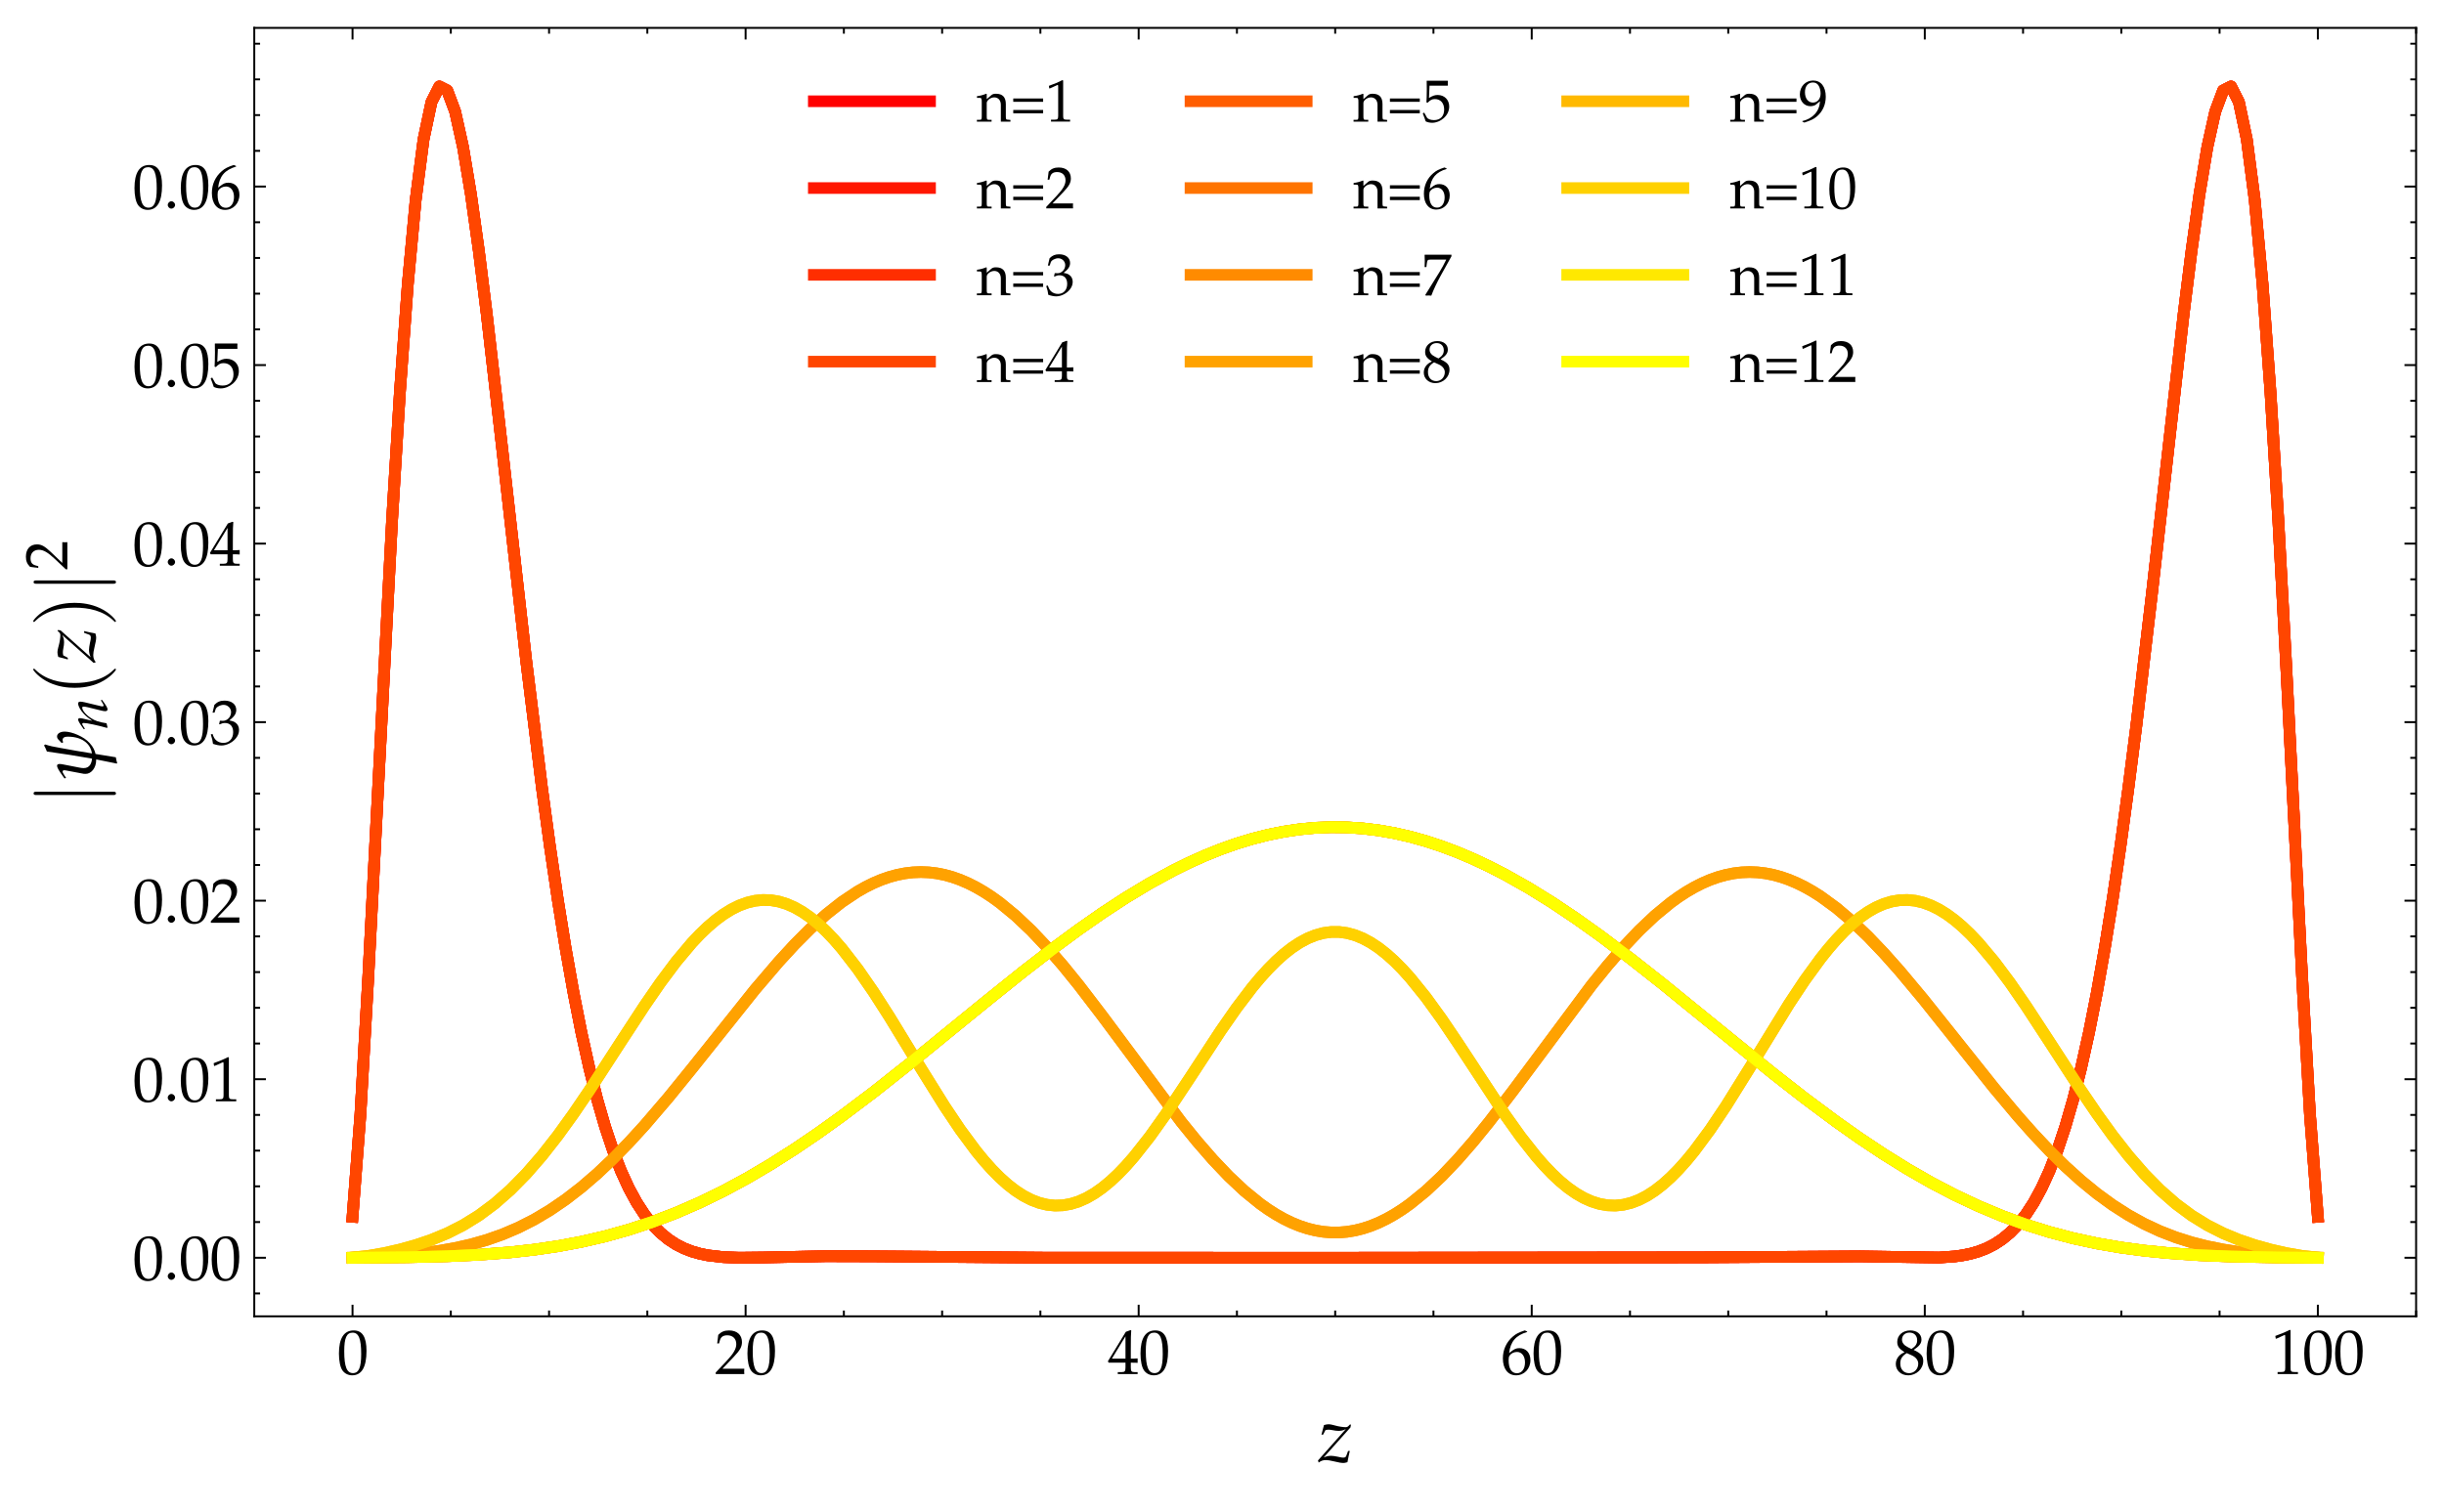 <?xml version="1.0" encoding="utf-8" standalone="no"?>
<!DOCTYPE svg PUBLIC "-//W3C//DTD SVG 1.1//EN"
  "http://www.w3.org/Graphics/SVG/1.1/DTD/svg11.dtd">
<svg xmlns:xlink="http://www.w3.org/1999/xlink" width="630.832pt" height="390.316pt" viewBox="0 0 630.832 390.316" xmlns="http://www.w3.org/2000/svg" version="1.1">
 <defs>
  <style type="text/css">*{stroke-linejoin: round; stroke-linecap: butt}</style>
 </defs>
 <g id="figure_1">
  <g id="patch_1">
   <path d="M 0 390.316 
L 630.832 390.316 
L 630.832 0 
L 0 0 
z
" style="fill: #ffffff"/>
  </g>
  <g id="axes_1">
   <g id="patch_2">
    <path d="M 65.632 339.84 
L 623.632 339.84 
L 623.632 7.2 
L 65.632 7.2 
z
" style="fill: #ffffff"/>
   </g>
   <g id="matplotlib.axis_1">
    <g id="xtick_1">
     <g id="line2d_1">
      <defs>
       <path id="m02f0deb0cf" d="M 0 0 
L 0 -3 
" style="stroke: #000000; stroke-width: 0.5"/>
      </defs>
      <g>
       <use xlink:href="#m02f0deb0cf" x="90.996" y="339.84" style="stroke: #000000; stroke-width: 0.5"/>
      </g>
     </g>
     <g id="line2d_2">
      <defs>
       <path id="m72ec113873" d="M 0 0 
L 0 3 
" style="stroke: #000000; stroke-width: 0.5"/>
      </defs>
      <g>
       <use xlink:href="#m72ec113873" x="90.996" y="7.2" style="stroke: #000000; stroke-width: 0.5"/>
      </g>
     </g>
     <g id="text_1">
      <!-- $\mathdefault{0}$ -->
      <g transform="translate(87.011 354.745) scale(0.16 -0.16)">
       <defs>
        <path id="URWPalladioL-Roma-30" d="M 1683 4416 
C 691 4416 186 3628 186 2077 
C 186 1326 320 680 544 366 
C 768 51 1126 -128 1523 -128 
C 2490 -128 2976 705 2976 2346 
C 2976 3749 2560 4416 1683 4416 
z
M 1568 4192 
C 2189 4192 2438 3564 2438 2025 
C 2438 661 2195 96 1606 96 
C 986 96 723 744 723 2308 
C 723 3660 960 4192 1568 4192 
z
" transform="scale(0.016)"/>
       </defs>
       <use xlink:href="#URWPalladioL-Roma-30" transform="scale(0.996)"/>
      </g>
     </g>
    </g>
    <g id="xtick_2">
     <g id="line2d_3">
      <g>
       <use xlink:href="#m02f0deb0cf" x="192.451" y="339.84" style="stroke: #000000; stroke-width: 0.5"/>
      </g>
     </g>
     <g id="line2d_4">
      <g>
       <use xlink:href="#m72ec113873" x="192.451" y="7.2" style="stroke: #000000; stroke-width: 0.5"/>
      </g>
     </g>
     <g id="text_2">
      <!-- $\mathdefault{20}$ -->
      <g transform="translate(184.48 354.745) scale(0.16 -0.16)">
       <defs>
        <path id="URWPalladioL-Roma-32" d="M 102 160 
L 102 0 
C 1299 0 1299 0 1530 0 
C 1760 0 1760 0 2995 0 
C 2982 125 2982 186 2982 269 
C 2982 348 2982 407 2995 539 
C 2259 539 1965 539 781 539 
L 1946 1761 
C 2566 2414 2758 2763 2758 3238 
C 2758 3966 2259 4416 1446 4416 
C 986 4416 672 4288 358 3969 
L 250 3099 
L 435 3099 
L 518 3393 
C 621 3763 851 3923 1280 3923 
C 1830 3923 2182 3577 2182 3035 
C 2182 2555 1914 2083 1190 1316 
L 102 160 
z
" transform="scale(0.016)"/>
       </defs>
       <use xlink:href="#URWPalladioL-Roma-32" transform="scale(0.996)"/>
       <use xlink:href="#URWPalladioL-Roma-30" transform="translate(49.813 0) scale(0.996)"/>
      </g>
     </g>
    </g>
    <g id="xtick_3">
     <g id="line2d_5">
      <g>
       <use xlink:href="#m02f0deb0cf" x="293.905" y="339.84" style="stroke: #000000; stroke-width: 0.5"/>
      </g>
     </g>
     <g id="line2d_6">
      <g>
       <use xlink:href="#m72ec113873" x="293.905" y="7.2" style="stroke: #000000; stroke-width: 0.5"/>
      </g>
     </g>
     <g id="text_3">
      <!-- $\mathdefault{40}$ -->
      <g transform="translate(285.935 354.745) scale(0.16 -0.16)">
       <defs>
        <path id="URWPalladioL-Roma-34" d="M 1792 1152 
L 1792 673 
C 1792 289 1722 199 1408 199 
L 1011 199 
L 1011 0 
C 1862 0 1862 0 2016 0 
C 2170 0 2170 0 3021 0 
L 3021 199 
L 2714 199 
C 2400 199 2330 282 2330 669 
L 2330 1152 
C 2707 1152 2842 1152 3021 1133 
L 3021 1588 
C 2720 1563 2598 1563 2502 1563 
L 2483 1563 
L 2330 1563 
L 2330 2457 
C 2330 3600 2342 4152 2374 4416 
L 2298 4448 
L 1824 4275 
L 13 1299 
L 83 1152 
L 1792 1152 
z
M 1792 1563 
L 416 1563 
L 1792 3826 
L 1792 1563 
z
" transform="scale(0.016)"/>
       </defs>
       <use xlink:href="#URWPalladioL-Roma-34" transform="scale(0.996)"/>
       <use xlink:href="#URWPalladioL-Roma-30" transform="translate(49.813 0) scale(0.996)"/>
      </g>
     </g>
    </g>
    <g id="xtick_4">
     <g id="line2d_7">
      <g>
       <use xlink:href="#m02f0deb0cf" x="395.36" y="339.84" style="stroke: #000000; stroke-width: 0.5"/>
      </g>
     </g>
     <g id="line2d_8">
      <g>
       <use xlink:href="#m72ec113873" x="395.36" y="7.2" style="stroke: #000000; stroke-width: 0.5"/>
      </g>
     </g>
     <g id="text_4">
      <!-- $\mathdefault{60}$ -->
      <g transform="translate(387.39 354.745) scale(0.16 -0.16)">
       <defs>
        <path id="URWPalladioL-Roma-36" d="M 2662 4310 
L 2426 4419 
C 1811 4214 1549 4086 1222 3804 
C 563 3246 205 2464 205 1585 
C 205 526 717 -128 1542 -128 
C 2374 -128 2995 532 2995 1405 
C 2995 2143 2554 2624 1875 2624 
C 1555 2624 1363 2540 986 2239 
C 915 2181 909 2175 838 2124 
C 973 3284 1510 3913 2662 4259 
L 2662 4310 
z
M 1632 2239 
C 2118 2239 2445 1816 2445 1181 
C 2445 513 2118 83 1626 83 
C 1082 83 787 551 787 1412 
C 787 1636 813 1758 883 1867 
C 1024 2085 1325 2239 1632 2239 
z
" transform="scale(0.016)"/>
       </defs>
       <use xlink:href="#URWPalladioL-Roma-36" transform="scale(0.996)"/>
       <use xlink:href="#URWPalladioL-Roma-30" transform="translate(49.813 0) scale(0.996)"/>
      </g>
     </g>
    </g>
    <g id="xtick_5">
     <g id="line2d_9">
      <g>
       <use xlink:href="#m02f0deb0cf" x="496.814" y="339.84" style="stroke: #000000; stroke-width: 0.5"/>
      </g>
     </g>
     <g id="line2d_10">
      <g>
       <use xlink:href="#m72ec113873" x="496.814" y="7.2" style="stroke: #000000; stroke-width: 0.5"/>
      </g>
     </g>
     <g id="text_5">
      <!-- $\mathdefault{80}$ -->
      <g transform="translate(488.844 354.745) scale(0.16 -0.16)">
       <defs>
        <path id="URWPalladioL-Roma-38" d="M 1075 2211 
C 813 2090 704 2019 563 1884 
C 320 1641 192 1352 192 1019 
C 192 359 723 -128 1446 -128 
C 2278 -128 2970 526 2970 1320 
C 2970 1833 2733 2109 2003 2442 
C 2586 2840 2790 3109 2790 3493 
C 2790 4044 2336 4416 1658 4416 
C 896 4416 339 3929 339 3257 
C 339 2821 512 2577 1075 2211 
z
M 1818 1891 
C 2221 1711 2464 1397 2464 1052 
C 2464 513 2061 90 1542 90 
C 998 90 646 475 646 1071 
C 646 1538 832 1833 1306 2122 
L 1818 1891 
z
M 1427 2712 
C 1024 2910 819 3167 819 3487 
C 819 3910 1126 4198 1581 4198 
C 2048 4198 2355 3891 2355 3422 
C 2355 3058 2195 2808 1779 2538 
L 1427 2712 
z
" transform="scale(0.016)"/>
       </defs>
       <use xlink:href="#URWPalladioL-Roma-38" transform="scale(0.996)"/>
       <use xlink:href="#URWPalladioL-Roma-30" transform="translate(49.813 0) scale(0.996)"/>
      </g>
     </g>
    </g>
    <g id="xtick_6">
     <g id="line2d_11">
      <g>
       <use xlink:href="#m02f0deb0cf" x="598.269" y="339.84" style="stroke: #000000; stroke-width: 0.5"/>
      </g>
     </g>
     <g id="line2d_12">
      <g>
       <use xlink:href="#m72ec113873" x="598.269" y="7.2" style="stroke: #000000; stroke-width: 0.5"/>
      </g>
     </g>
     <g id="text_6">
      <!-- $\mathdefault{100}$ -->
      <g transform="translate(586.314 354.745) scale(0.16 -0.16)">
       <defs>
        <path id="URWPalladioL-Roma-31" d="M 429 3584 
L 493 3584 
L 1318 3956 
C 1325 3962 1331 3962 1338 3962 
C 1376 3962 1389 3905 1389 3751 
L 1389 613 
C 1389 276 1318 205 973 205 
L 614 205 
L 614 0 
C 1600 0 1600 0 1670 0 
C 1754 0 1894 0 2112 0 
C 2189 0 2413 0 2675 0 
L 2675 205 
L 2342 205 
C 1990 205 1926 276 1926 612 
L 1926 4443 
L 1837 4475 
C 1421 4257 966 4065 384 3860 
L 429 3584 
z
" transform="scale(0.016)"/>
       </defs>
       <use xlink:href="#URWPalladioL-Roma-31" transform="scale(0.996)"/>
       <use xlink:href="#URWPalladioL-Roma-30" transform="translate(49.813 0) scale(0.996)"/>
       <use xlink:href="#URWPalladioL-Roma-30" transform="translate(99.626 0) scale(0.996)"/>
      </g>
     </g>
    </g>
    <g id="xtick_7">
     <g id="line2d_13">
      <defs>
       <path id="m86e0ee17ed" d="M 0 0 
L 0 -1.5 
" style="stroke: #000000; stroke-width: 0.5"/>
      </defs>
      <g>
       <use xlink:href="#m86e0ee17ed" x="116.36" y="339.84" style="stroke: #000000; stroke-width: 0.5"/>
      </g>
     </g>
     <g id="line2d_14">
      <defs>
       <path id="m32bc897592" d="M 0 0 
L 0 1.5 
" style="stroke: #000000; stroke-width: 0.5"/>
      </defs>
      <g>
       <use xlink:href="#m32bc897592" x="116.36" y="7.2" style="stroke: #000000; stroke-width: 0.5"/>
      </g>
     </g>
    </g>
    <g id="xtick_8">
     <g id="line2d_15">
      <g>
       <use xlink:href="#m86e0ee17ed" x="141.723" y="339.84" style="stroke: #000000; stroke-width: 0.5"/>
      </g>
     </g>
     <g id="line2d_16">
      <g>
       <use xlink:href="#m32bc897592" x="141.723" y="7.2" style="stroke: #000000; stroke-width: 0.5"/>
      </g>
     </g>
    </g>
    <g id="xtick_9">
     <g id="line2d_17">
      <g>
       <use xlink:href="#m86e0ee17ed" x="167.087" y="339.84" style="stroke: #000000; stroke-width: 0.5"/>
      </g>
     </g>
     <g id="line2d_18">
      <g>
       <use xlink:href="#m32bc897592" x="167.087" y="7.2" style="stroke: #000000; stroke-width: 0.5"/>
      </g>
     </g>
    </g>
    <g id="xtick_10">
     <g id="line2d_19">
      <g>
       <use xlink:href="#m86e0ee17ed" x="217.814" y="339.84" style="stroke: #000000; stroke-width: 0.5"/>
      </g>
     </g>
     <g id="line2d_20">
      <g>
       <use xlink:href="#m32bc897592" x="217.814" y="7.2" style="stroke: #000000; stroke-width: 0.5"/>
      </g>
     </g>
    </g>
    <g id="xtick_11">
     <g id="line2d_21">
      <g>
       <use xlink:href="#m86e0ee17ed" x="243.178" y="339.84" style="stroke: #000000; stroke-width: 0.5"/>
      </g>
     </g>
     <g id="line2d_22">
      <g>
       <use xlink:href="#m32bc897592" x="243.178" y="7.2" style="stroke: #000000; stroke-width: 0.5"/>
      </g>
     </g>
    </g>
    <g id="xtick_12">
     <g id="line2d_23">
      <g>
       <use xlink:href="#m86e0ee17ed" x="268.541" y="339.84" style="stroke: #000000; stroke-width: 0.5"/>
      </g>
     </g>
     <g id="line2d_24">
      <g>
       <use xlink:href="#m32bc897592" x="268.541" y="7.2" style="stroke: #000000; stroke-width: 0.5"/>
      </g>
     </g>
    </g>
    <g id="xtick_13">
     <g id="line2d_25">
      <g>
       <use xlink:href="#m86e0ee17ed" x="319.269" y="339.84" style="stroke: #000000; stroke-width: 0.5"/>
      </g>
     </g>
     <g id="line2d_26">
      <g>
       <use xlink:href="#m32bc897592" x="319.269" y="7.2" style="stroke: #000000; stroke-width: 0.5"/>
      </g>
     </g>
    </g>
    <g id="xtick_14">
     <g id="line2d_27">
      <g>
       <use xlink:href="#m86e0ee17ed" x="344.632" y="339.84" style="stroke: #000000; stroke-width: 0.5"/>
      </g>
     </g>
     <g id="line2d_28">
      <g>
       <use xlink:href="#m32bc897592" x="344.632" y="7.2" style="stroke: #000000; stroke-width: 0.5"/>
      </g>
     </g>
    </g>
    <g id="xtick_15">
     <g id="line2d_29">
      <g>
       <use xlink:href="#m86e0ee17ed" x="369.996" y="339.84" style="stroke: #000000; stroke-width: 0.5"/>
      </g>
     </g>
     <g id="line2d_30">
      <g>
       <use xlink:href="#m32bc897592" x="369.996" y="7.2" style="stroke: #000000; stroke-width: 0.5"/>
      </g>
     </g>
    </g>
    <g id="xtick_16">
     <g id="line2d_31">
      <g>
       <use xlink:href="#m86e0ee17ed" x="420.723" y="339.84" style="stroke: #000000; stroke-width: 0.5"/>
      </g>
     </g>
     <g id="line2d_32">
      <g>
       <use xlink:href="#m32bc897592" x="420.723" y="7.2" style="stroke: #000000; stroke-width: 0.5"/>
      </g>
     </g>
    </g>
    <g id="xtick_17">
     <g id="line2d_33">
      <g>
       <use xlink:href="#m86e0ee17ed" x="446.087" y="339.84" style="stroke: #000000; stroke-width: 0.5"/>
      </g>
     </g>
     <g id="line2d_34">
      <g>
       <use xlink:href="#m32bc897592" x="446.087" y="7.2" style="stroke: #000000; stroke-width: 0.5"/>
      </g>
     </g>
    </g>
    <g id="xtick_18">
     <g id="line2d_35">
      <g>
       <use xlink:href="#m86e0ee17ed" x="471.451" y="339.84" style="stroke: #000000; stroke-width: 0.5"/>
      </g>
     </g>
     <g id="line2d_36">
      <g>
       <use xlink:href="#m32bc897592" x="471.451" y="7.2" style="stroke: #000000; stroke-width: 0.5"/>
      </g>
     </g>
    </g>
    <g id="xtick_19">
     <g id="line2d_37">
      <g>
       <use xlink:href="#m86e0ee17ed" x="522.178" y="339.84" style="stroke: #000000; stroke-width: 0.5"/>
      </g>
     </g>
     <g id="line2d_38">
      <g>
       <use xlink:href="#m32bc897592" x="522.178" y="7.2" style="stroke: #000000; stroke-width: 0.5"/>
      </g>
     </g>
    </g>
    <g id="xtick_20">
     <g id="line2d_39">
      <g>
       <use xlink:href="#m86e0ee17ed" x="547.541" y="339.84" style="stroke: #000000; stroke-width: 0.5"/>
      </g>
     </g>
     <g id="line2d_40">
      <g>
       <use xlink:href="#m32bc897592" x="547.541" y="7.2" style="stroke: #000000; stroke-width: 0.5"/>
      </g>
     </g>
    </g>
    <g id="xtick_21">
     <g id="line2d_41">
      <g>
       <use xlink:href="#m86e0ee17ed" x="572.905" y="339.84" style="stroke: #000000; stroke-width: 0.5"/>
      </g>
     </g>
     <g id="line2d_42">
      <g>
       <use xlink:href="#m32bc897592" x="572.905" y="7.2" style="stroke: #000000; stroke-width: 0.5"/>
      </g>
     </g>
    </g>
    <g id="xtick_22">
     <g id="line2d_43">
      <g>
       <use xlink:href="#m86e0ee17ed" x="623.632" y="339.84" style="stroke: #000000; stroke-width: 0.5"/>
      </g>
     </g>
     <g id="line2d_44">
      <g>
       <use xlink:href="#m32bc897592" x="623.632" y="7.2" style="stroke: #000000; stroke-width: 0.5"/>
      </g>
     </g>
    </g>
    <g id="text_7">
     <!-- $z$ -->
     <g transform="translate(340.209 377.497) scale(0.2 -0.2)">
      <defs>
       <path id="URWPalladioL-Ital-7a" d="M -6 140 
L 51 -32 
C 237 114 410 172 634 172 
C 794 172 973 140 1306 63 
C 1690 -32 1888 -64 2061 -64 
C 2138 -64 2195 -51 2381 0 
C 2451 395 2502 610 2573 910 
L 2432 910 
L 2291 529 
C 2253 414 2176 369 2042 369 
C 1965 369 1862 382 1728 414 
L 1613 439 
C 1402 484 1184 516 1062 516 
C 858 516 685 478 454 382 
L 2624 2812 
L 2662 3014 
L 2605 3072 
L 2458 2925 
C 2394 2861 2330 2836 2240 2836 
C 2022 2836 1690 2887 1382 2970 
L 1267 3002 
C 1088 3046 960 3072 870 3072 
C 762 3072 634 3053 480 3008 
L 275 2232 
L 410 2232 
L 602 2600 
C 710 2626 768 2632 851 2632 
C 941 2632 1011 2626 1139 2600 
C 1357 2556 1523 2536 1658 2536 
C 1888 2536 2042 2575 2253 2683 
L -6 140 
z
" transform="scale(0.016)"/>
      </defs>
      <use xlink:href="#URWPalladioL-Ital-7a" transform="scale(0.996)"/>
     </g>
    </g>
   </g>
   <g id="matplotlib.axis_2">
    <g id="ytick_1">
     <g id="line2d_45">
      <defs>
       <path id="m64524d57e6" d="M 0 0 
L 3 0 
" style="stroke: #000000; stroke-width: 0.5"/>
      </defs>
      <g>
       <use xlink:href="#m64524d57e6" x="65.632" y="324.72" style="stroke: #000000; stroke-width: 0.5"/>
      </g>
     </g>
     <g id="line2d_46">
      <defs>
       <path id="m9b0e796d9b" d="M 0 0 
L -3 0 
" style="stroke: #000000; stroke-width: 0.5"/>
      </defs>
      <g>
       <use xlink:href="#m9b0e796d9b" x="623.632" y="324.72" style="stroke: #000000; stroke-width: 0.5"/>
      </g>
     </g>
     <g id="text_8">
      <!-- $\mathdefault{0.00}$ -->
      <g transform="translate(34.237 330.423) scale(0.16 -0.16)">
       <defs>
        <path id="URWPalladioL-Roma-2e" d="M 794 744 
C 602 744 429 564 429 372 
C 429 179 602 0 787 0 
C 992 0 1171 173 1171 372 
C 1171 564 992 744 794 744 
z
" transform="scale(0.016)"/>
       </defs>
       <use xlink:href="#URWPalladioL-Roma-30" transform="scale(0.996)"/>
       <use xlink:href="#URWPalladioL-Roma-2e" transform="translate(49.813 0) scale(0.996)"/>
       <use xlink:href="#URWPalladioL-Roma-30" transform="translate(74.72 0) scale(0.996)"/>
       <use xlink:href="#URWPalladioL-Roma-30" transform="translate(124.533 0) scale(0.996)"/>
      </g>
     </g>
    </g>
    <g id="ytick_2">
     <g id="line2d_47">
      <g>
       <use xlink:href="#m64524d57e6" x="65.632" y="278.626" style="stroke: #000000; stroke-width: 0.5"/>
      </g>
     </g>
     <g id="line2d_48">
      <g>
       <use xlink:href="#m9b0e796d9b" x="623.632" y="278.626" style="stroke: #000000; stroke-width: 0.5"/>
      </g>
     </g>
     <g id="text_9">
      <!-- $\mathdefault{0.01}$ -->
      <g transform="translate(34.237 284.329) scale(0.16 -0.16)">
       <use xlink:href="#URWPalladioL-Roma-30" transform="scale(0.996)"/>
       <use xlink:href="#URWPalladioL-Roma-2e" transform="translate(49.813 0) scale(0.996)"/>
       <use xlink:href="#URWPalladioL-Roma-30" transform="translate(74.72 0) scale(0.996)"/>
       <use xlink:href="#URWPalladioL-Roma-31" transform="translate(124.533 0) scale(0.996)"/>
      </g>
     </g>
    </g>
    <g id="ytick_3">
     <g id="line2d_49">
      <g>
       <use xlink:href="#m64524d57e6" x="65.632" y="232.532" style="stroke: #000000; stroke-width: 0.5"/>
      </g>
     </g>
     <g id="line2d_50">
      <g>
       <use xlink:href="#m9b0e796d9b" x="623.632" y="232.532" style="stroke: #000000; stroke-width: 0.5"/>
      </g>
     </g>
     <g id="text_10">
      <!-- $\mathdefault{0.02}$ -->
      <g transform="translate(34.237 238.234) scale(0.16 -0.16)">
       <use xlink:href="#URWPalladioL-Roma-30" transform="scale(0.996)"/>
       <use xlink:href="#URWPalladioL-Roma-2e" transform="translate(49.813 0) scale(0.996)"/>
       <use xlink:href="#URWPalladioL-Roma-30" transform="translate(74.72 0) scale(0.996)"/>
       <use xlink:href="#URWPalladioL-Roma-32" transform="translate(124.533 0) scale(0.996)"/>
      </g>
     </g>
    </g>
    <g id="ytick_4">
     <g id="line2d_51">
      <g>
       <use xlink:href="#m64524d57e6" x="65.632" y="186.438" style="stroke: #000000; stroke-width: 0.5"/>
      </g>
     </g>
     <g id="line2d_52">
      <g>
       <use xlink:href="#m9b0e796d9b" x="623.632" y="186.438" style="stroke: #000000; stroke-width: 0.5"/>
      </g>
     </g>
     <g id="text_11">
      <!-- $\mathdefault{0.03}$ -->
      <g transform="translate(34.237 192.14) scale(0.16 -0.16)">
       <defs>
        <path id="URWPalladioL-Roma-33" d="M 275 3197 
L 474 3197 
L 589 3554 
C 659 3770 1062 3987 1395 3987 
C 1811 3987 2150 3649 2150 3248 
C 2150 2770 1773 2368 1318 2368 
C 1267 2368 1197 2368 1114 2381 
L 1018 2381 
L 941 2047 
L 986 2008 
C 1229 2118 1350 2150 1523 2150 
C 2054 2150 2362 1809 2362 1222 
C 2362 566 1971 135 1376 135 
C 1082 135 819 231 627 411 
C 474 553 390 701 269 1049 
L 96 985 
C 230 593 282 361 320 39 
C 659 -77 941 -128 1178 -128 
C 1690 -128 2278 161 2630 593 
C 2848 857 2957 1140 2957 1442 
C 2957 1751 2829 2022 2598 2182 
C 2438 2298 2291 2350 1971 2407 
C 2483 2803 2675 3096 2675 3472 
C 2675 4040 2202 4416 1491 4416 
C 1056 4416 768 4295 461 3989 
L 275 3197 
z
" transform="scale(0.016)"/>
       </defs>
       <use xlink:href="#URWPalladioL-Roma-30" transform="scale(0.996)"/>
       <use xlink:href="#URWPalladioL-Roma-2e" transform="translate(49.813 0) scale(0.996)"/>
       <use xlink:href="#URWPalladioL-Roma-30" transform="translate(74.72 0) scale(0.996)"/>
       <use xlink:href="#URWPalladioL-Roma-33" transform="translate(124.533 0) scale(0.996)"/>
      </g>
     </g>
    </g>
    <g id="ytick_5">
     <g id="line2d_53">
      <g>
       <use xlink:href="#m64524d57e6" x="65.632" y="140.344" style="stroke: #000000; stroke-width: 0.5"/>
      </g>
     </g>
     <g id="line2d_54">
      <g>
       <use xlink:href="#m9b0e796d9b" x="623.632" y="140.344" style="stroke: #000000; stroke-width: 0.5"/>
      </g>
     </g>
     <g id="text_12">
      <!-- $\mathdefault{0.04}$ -->
      <g transform="translate(34.237 146.046) scale(0.16 -0.16)">
       <use xlink:href="#URWPalladioL-Roma-30" transform="scale(0.996)"/>
       <use xlink:href="#URWPalladioL-Roma-2e" transform="translate(49.813 0) scale(0.996)"/>
       <use xlink:href="#URWPalladioL-Roma-30" transform="translate(74.72 0) scale(0.996)"/>
       <use xlink:href="#URWPalladioL-Roma-34" transform="translate(124.533 0) scale(0.996)"/>
      </g>
     </g>
    </g>
    <g id="ytick_6">
     <g id="line2d_55">
      <g>
       <use xlink:href="#m64524d57e6" x="65.632" y="94.25" style="stroke: #000000; stroke-width: 0.5"/>
      </g>
     </g>
     <g id="line2d_56">
      <g>
       <use xlink:href="#m9b0e796d9b" x="623.632" y="94.25" style="stroke: #000000; stroke-width: 0.5"/>
      </g>
     </g>
     <g id="text_13">
      <!-- $\mathdefault{0.05}$ -->
      <g transform="translate(34.237 99.952) scale(0.16 -0.16)">
       <defs>
        <path id="URWPalladioL-Roma-35" d="M 813 3877 
C 1638 3877 1997 3877 2765 3877 
L 2797 3907 
C 2784 4016 2784 4064 2784 4144 
C 2784 4229 2784 4277 2797 4386 
L 2765 4416 
C 2285 4416 1997 4416 1651 4416 
C 1299 4416 1018 4416 538 4416 
L 506 4403 
C 512 4011 518 3729 518 3523 
C 518 2977 499 2360 480 2077 
L 608 2038 
C 909 2341 1082 2432 1395 2432 
C 2010 2432 2394 1993 2394 1296 
C 2394 580 1984 160 1286 160 
C 941 160 621 277 531 444 
L 237 973 
L 83 883 
C 230 516 307 310 397 27 
C 576 -71 832 -128 1107 -128 
C 1536 -128 1990 59 2342 368 
C 2733 716 2938 1154 2938 1630 
C 2938 2359 2419 2874 1690 2874 
C 1382 2874 1152 2791 755 2554 
L 813 3877 
z
" transform="scale(0.016)"/>
       </defs>
       <use xlink:href="#URWPalladioL-Roma-30" transform="scale(0.996)"/>
       <use xlink:href="#URWPalladioL-Roma-2e" transform="translate(49.813 0) scale(0.996)"/>
       <use xlink:href="#URWPalladioL-Roma-30" transform="translate(74.72 0) scale(0.996)"/>
       <use xlink:href="#URWPalladioL-Roma-35" transform="translate(124.533 0) scale(0.996)"/>
      </g>
     </g>
    </g>
    <g id="ytick_7">
     <g id="line2d_57">
      <g>
       <use xlink:href="#m64524d57e6" x="65.632" y="48.156" style="stroke: #000000; stroke-width: 0.5"/>
      </g>
     </g>
     <g id="line2d_58">
      <g>
       <use xlink:href="#m9b0e796d9b" x="623.632" y="48.156" style="stroke: #000000; stroke-width: 0.5"/>
      </g>
     </g>
     <g id="text_14">
      <!-- $\mathdefault{0.06}$ -->
      <g transform="translate(34.237 53.858) scale(0.16 -0.16)">
       <use xlink:href="#URWPalladioL-Roma-30" transform="scale(0.996)"/>
       <use xlink:href="#URWPalladioL-Roma-2e" transform="translate(49.813 0) scale(0.996)"/>
       <use xlink:href="#URWPalladioL-Roma-30" transform="translate(74.72 0) scale(0.996)"/>
       <use xlink:href="#URWPalladioL-Roma-36" transform="translate(124.533 0) scale(0.996)"/>
      </g>
     </g>
    </g>
    <g id="ytick_8">
     <g id="line2d_59">
      <defs>
       <path id="m7a7224e092" d="M 0 0 
L 1.5 0 
" style="stroke: #000000; stroke-width: 0.5"/>
      </defs>
      <g>
       <use xlink:href="#m7a7224e092" x="65.632" y="333.939" style="stroke: #000000; stroke-width: 0.5"/>
      </g>
     </g>
     <g id="line2d_60">
      <defs>
       <path id="mb08f098f10" d="M 0 0 
L -1.5 0 
" style="stroke: #000000; stroke-width: 0.5"/>
      </defs>
      <g>
       <use xlink:href="#mb08f098f10" x="623.632" y="333.939" style="stroke: #000000; stroke-width: 0.5"/>
      </g>
     </g>
    </g>
    <g id="ytick_9">
     <g id="line2d_61">
      <g>
       <use xlink:href="#m7a7224e092" x="65.632" y="315.501" style="stroke: #000000; stroke-width: 0.5"/>
      </g>
     </g>
     <g id="line2d_62">
      <g>
       <use xlink:href="#mb08f098f10" x="623.632" y="315.501" style="stroke: #000000; stroke-width: 0.5"/>
      </g>
     </g>
    </g>
    <g id="ytick_10">
     <g id="line2d_63">
      <g>
       <use xlink:href="#m7a7224e092" x="65.632" y="306.282" style="stroke: #000000; stroke-width: 0.5"/>
      </g>
     </g>
     <g id="line2d_64">
      <g>
       <use xlink:href="#mb08f098f10" x="623.632" y="306.282" style="stroke: #000000; stroke-width: 0.5"/>
      </g>
     </g>
    </g>
    <g id="ytick_11">
     <g id="line2d_65">
      <g>
       <use xlink:href="#m7a7224e092" x="65.632" y="297.064" style="stroke: #000000; stroke-width: 0.5"/>
      </g>
     </g>
     <g id="line2d_66">
      <g>
       <use xlink:href="#mb08f098f10" x="623.632" y="297.064" style="stroke: #000000; stroke-width: 0.5"/>
      </g>
     </g>
    </g>
    <g id="ytick_12">
     <g id="line2d_67">
      <g>
       <use xlink:href="#m7a7224e092" x="65.632" y="287.845" style="stroke: #000000; stroke-width: 0.5"/>
      </g>
     </g>
     <g id="line2d_68">
      <g>
       <use xlink:href="#mb08f098f10" x="623.632" y="287.845" style="stroke: #000000; stroke-width: 0.5"/>
      </g>
     </g>
    </g>
    <g id="ytick_13">
     <g id="line2d_69">
      <g>
       <use xlink:href="#m7a7224e092" x="65.632" y="269.407" style="stroke: #000000; stroke-width: 0.5"/>
      </g>
     </g>
     <g id="line2d_70">
      <g>
       <use xlink:href="#mb08f098f10" x="623.632" y="269.407" style="stroke: #000000; stroke-width: 0.5"/>
      </g>
     </g>
    </g>
    <g id="ytick_14">
     <g id="line2d_71">
      <g>
       <use xlink:href="#m7a7224e092" x="65.632" y="260.188" style="stroke: #000000; stroke-width: 0.5"/>
      </g>
     </g>
     <g id="line2d_72">
      <g>
       <use xlink:href="#mb08f098f10" x="623.632" y="260.188" style="stroke: #000000; stroke-width: 0.5"/>
      </g>
     </g>
    </g>
    <g id="ytick_15">
     <g id="line2d_73">
      <g>
       <use xlink:href="#m7a7224e092" x="65.632" y="250.969" style="stroke: #000000; stroke-width: 0.5"/>
      </g>
     </g>
     <g id="line2d_74">
      <g>
       <use xlink:href="#mb08f098f10" x="623.632" y="250.969" style="stroke: #000000; stroke-width: 0.5"/>
      </g>
     </g>
    </g>
    <g id="ytick_16">
     <g id="line2d_75">
      <g>
       <use xlink:href="#m7a7224e092" x="65.632" y="241.751" style="stroke: #000000; stroke-width: 0.5"/>
      </g>
     </g>
     <g id="line2d_76">
      <g>
       <use xlink:href="#mb08f098f10" x="623.632" y="241.751" style="stroke: #000000; stroke-width: 0.5"/>
      </g>
     </g>
    </g>
    <g id="ytick_17">
     <g id="line2d_77">
      <g>
       <use xlink:href="#m7a7224e092" x="65.632" y="223.313" style="stroke: #000000; stroke-width: 0.5"/>
      </g>
     </g>
     <g id="line2d_78">
      <g>
       <use xlink:href="#mb08f098f10" x="623.632" y="223.313" style="stroke: #000000; stroke-width: 0.5"/>
      </g>
     </g>
    </g>
    <g id="ytick_18">
     <g id="line2d_79">
      <g>
       <use xlink:href="#m7a7224e092" x="65.632" y="214.094" style="stroke: #000000; stroke-width: 0.5"/>
      </g>
     </g>
     <g id="line2d_80">
      <g>
       <use xlink:href="#mb08f098f10" x="623.632" y="214.094" style="stroke: #000000; stroke-width: 0.5"/>
      </g>
     </g>
    </g>
    <g id="ytick_19">
     <g id="line2d_81">
      <g>
       <use xlink:href="#m7a7224e092" x="65.632" y="204.875" style="stroke: #000000; stroke-width: 0.5"/>
      </g>
     </g>
     <g id="line2d_82">
      <g>
       <use xlink:href="#mb08f098f10" x="623.632" y="204.875" style="stroke: #000000; stroke-width: 0.5"/>
      </g>
     </g>
    </g>
    <g id="ytick_20">
     <g id="line2d_83">
      <g>
       <use xlink:href="#m7a7224e092" x="65.632" y="195.657" style="stroke: #000000; stroke-width: 0.5"/>
      </g>
     </g>
     <g id="line2d_84">
      <g>
       <use xlink:href="#mb08f098f10" x="623.632" y="195.657" style="stroke: #000000; stroke-width: 0.5"/>
      </g>
     </g>
    </g>
    <g id="ytick_21">
     <g id="line2d_85">
      <g>
       <use xlink:href="#m7a7224e092" x="65.632" y="177.219" style="stroke: #000000; stroke-width: 0.5"/>
      </g>
     </g>
     <g id="line2d_86">
      <g>
       <use xlink:href="#mb08f098f10" x="623.632" y="177.219" style="stroke: #000000; stroke-width: 0.5"/>
      </g>
     </g>
    </g>
    <g id="ytick_22">
     <g id="line2d_87">
      <g>
       <use xlink:href="#m7a7224e092" x="65.632" y="168" style="stroke: #000000; stroke-width: 0.5"/>
      </g>
     </g>
     <g id="line2d_88">
      <g>
       <use xlink:href="#mb08f098f10" x="623.632" y="168" style="stroke: #000000; stroke-width: 0.5"/>
      </g>
     </g>
    </g>
    <g id="ytick_23">
     <g id="line2d_89">
      <g>
       <use xlink:href="#m7a7224e092" x="65.632" y="158.781" style="stroke: #000000; stroke-width: 0.5"/>
      </g>
     </g>
     <g id="line2d_90">
      <g>
       <use xlink:href="#mb08f098f10" x="623.632" y="158.781" style="stroke: #000000; stroke-width: 0.5"/>
      </g>
     </g>
    </g>
    <g id="ytick_24">
     <g id="line2d_91">
      <g>
       <use xlink:href="#m7a7224e092" x="65.632" y="149.562" style="stroke: #000000; stroke-width: 0.5"/>
      </g>
     </g>
     <g id="line2d_92">
      <g>
       <use xlink:href="#mb08f098f10" x="623.632" y="149.562" style="stroke: #000000; stroke-width: 0.5"/>
      </g>
     </g>
    </g>
    <g id="ytick_25">
     <g id="line2d_93">
      <g>
       <use xlink:href="#m7a7224e092" x="65.632" y="131.125" style="stroke: #000000; stroke-width: 0.5"/>
      </g>
     </g>
     <g id="line2d_94">
      <g>
       <use xlink:href="#mb08f098f10" x="623.632" y="131.125" style="stroke: #000000; stroke-width: 0.5"/>
      </g>
     </g>
    </g>
    <g id="ytick_26">
     <g id="line2d_95">
      <g>
       <use xlink:href="#m7a7224e092" x="65.632" y="121.906" style="stroke: #000000; stroke-width: 0.5"/>
      </g>
     </g>
     <g id="line2d_96">
      <g>
       <use xlink:href="#mb08f098f10" x="623.632" y="121.906" style="stroke: #000000; stroke-width: 0.5"/>
      </g>
     </g>
    </g>
    <g id="ytick_27">
     <g id="line2d_97">
      <g>
       <use xlink:href="#m7a7224e092" x="65.632" y="112.687" style="stroke: #000000; stroke-width: 0.5"/>
      </g>
     </g>
     <g id="line2d_98">
      <g>
       <use xlink:href="#mb08f098f10" x="623.632" y="112.687" style="stroke: #000000; stroke-width: 0.5"/>
      </g>
     </g>
    </g>
    <g id="ytick_28">
     <g id="line2d_99">
      <g>
       <use xlink:href="#m7a7224e092" x="65.632" y="103.468" style="stroke: #000000; stroke-width: 0.5"/>
      </g>
     </g>
     <g id="line2d_100">
      <g>
       <use xlink:href="#mb08f098f10" x="623.632" y="103.468" style="stroke: #000000; stroke-width: 0.5"/>
      </g>
     </g>
    </g>
    <g id="ytick_29">
     <g id="line2d_101">
      <g>
       <use xlink:href="#m7a7224e092" x="65.632" y="85.031" style="stroke: #000000; stroke-width: 0.5"/>
      </g>
     </g>
     <g id="line2d_102">
      <g>
       <use xlink:href="#mb08f098f10" x="623.632" y="85.031" style="stroke: #000000; stroke-width: 0.5"/>
      </g>
     </g>
    </g>
    <g id="ytick_30">
     <g id="line2d_103">
      <g>
       <use xlink:href="#m7a7224e092" x="65.632" y="75.812" style="stroke: #000000; stroke-width: 0.5"/>
      </g>
     </g>
     <g id="line2d_104">
      <g>
       <use xlink:href="#mb08f098f10" x="623.632" y="75.812" style="stroke: #000000; stroke-width: 0.5"/>
      </g>
     </g>
    </g>
    <g id="ytick_31">
     <g id="line2d_105">
      <g>
       <use xlink:href="#m7a7224e092" x="65.632" y="66.593" style="stroke: #000000; stroke-width: 0.5"/>
      </g>
     </g>
     <g id="line2d_106">
      <g>
       <use xlink:href="#mb08f098f10" x="623.632" y="66.593" style="stroke: #000000; stroke-width: 0.5"/>
      </g>
     </g>
    </g>
    <g id="ytick_32">
     <g id="line2d_107">
      <g>
       <use xlink:href="#m7a7224e092" x="65.632" y="57.374" style="stroke: #000000; stroke-width: 0.5"/>
      </g>
     </g>
     <g id="line2d_108">
      <g>
       <use xlink:href="#mb08f098f10" x="623.632" y="57.374" style="stroke: #000000; stroke-width: 0.5"/>
      </g>
     </g>
    </g>
    <g id="ytick_33">
     <g id="line2d_109">
      <g>
       <use xlink:href="#m7a7224e092" x="65.632" y="38.937" style="stroke: #000000; stroke-width: 0.5"/>
      </g>
     </g>
     <g id="line2d_110">
      <g>
       <use xlink:href="#mb08f098f10" x="623.632" y="38.937" style="stroke: #000000; stroke-width: 0.5"/>
      </g>
     </g>
    </g>
    <g id="ytick_34">
     <g id="line2d_111">
      <g>
       <use xlink:href="#m7a7224e092" x="65.632" y="29.718" style="stroke: #000000; stroke-width: 0.5"/>
      </g>
     </g>
     <g id="line2d_112">
      <g>
       <use xlink:href="#mb08f098f10" x="623.632" y="29.718" style="stroke: #000000; stroke-width: 0.5"/>
      </g>
     </g>
    </g>
    <g id="ytick_35">
     <g id="line2d_113">
      <g>
       <use xlink:href="#m7a7224e092" x="65.632" y="20.499" style="stroke: #000000; stroke-width: 0.5"/>
      </g>
     </g>
     <g id="line2d_114">
      <g>
       <use xlink:href="#mb08f098f10" x="623.632" y="20.499" style="stroke: #000000; stroke-width: 0.5"/>
      </g>
     </g>
    </g>
    <g id="ytick_36">
     <g id="line2d_115">
      <g>
       <use xlink:href="#m7a7224e092" x="65.632" y="11.28" style="stroke: #000000; stroke-width: 0.5"/>
      </g>
     </g>
     <g id="line2d_116">
      <g>
       <use xlink:href="#mb08f098f10" x="623.632" y="11.28" style="stroke: #000000; stroke-width: 0.5"/>
      </g>
     </g>
    </g>
    <g id="text_15">
     <!-- $|\psi_n(z)|^2$ -->
     <g transform="translate(24.618 207.782) rotate(-90) scale(0.2 -0.2)">
      <defs>
       <path id="CMSY10-6a" d="M 1018 4570 
C 1018 4685 1018 4800 890 4800 
C 762 4800 762 4685 762 4570 
L 762 -1370 
C 762 -1485 762 -1600 890 -1600 
C 1018 -1600 1018 -1485 1018 -1370 
L 1018 4570 
z
" transform="scale(0.016)"/>
       <path id="PazoMath-Italic-79" d="M 2413 1549 
C 2413 1549 2534 2218 2637 2796 
C 2739 3400 2810 3715 2925 4062 
L 2854 4159 
C 2726 4081 2554 4004 2355 3927 
C 2176 2655 1997 1479 1779 270 
C 1446 303 1011 431 1011 945 
C 1011 1042 1024 1164 1050 1286 
L 1312 2629 
C 1331 2732 1344 2822 1344 2905 
C 1344 3028 1293 3105 1203 3105 
C 1069 3105 832 2976 352 2629 
L 173 2501 
L 218 2372 
L 422 2507 
C 608 2623 672 2655 730 2655 
C 794 2655 838 2597 838 2526 
C 838 2494 832 2443 826 2411 
L 550 945 
C 544 894 544 836 544 785 
C 544 341 1018 -64 1658 -64 
L 1715 -64 
C 1626 -533 1530 -1002 1427 -1490 
L 1376 -1728 
L 1421 -1767 
C 1555 -1722 1683 -1690 1888 -1657 
L 2157 -12 
C 2406 39 2720 168 3040 463 
C 3322 720 3514 1022 3699 1427 
C 3859 1768 3968 2205 3968 2475 
C 3968 2848 3808 3105 3571 3105 
C 3482 3105 3418 3079 3360 3028 
L 3040 2726 
L 3110 2604 
C 3168 2638 3219 2655 3283 2655 
C 3462 2655 3558 2507 3558 2251 
C 3558 885 2816 360 2202 277 
L 2413 1549 
z
" transform="scale(0.016)"/>
       <path id="URWPalladioL-Ital-6e" d="M 154 2471 
L 198 2343 
L 403 2477 
C 640 2625 659 2637 704 2637 
C 774 2637 819 2574 819 2478 
C 819 2152 557 919 294 6 
L 339 -64 
C 499 -20 646 18 787 44 
C 909 849 1043 1264 1338 1705 
C 1683 2241 2163 2637 2451 2637 
C 2522 2637 2560 2580 2560 2484 
C 2560 2369 2541 2235 2490 2031 
L 2157 677 
C 2099 440 2074 294 2074 192 
C 2074 31 2144 -64 2266 -64 
C 2432 -64 2662 69 3290 536 
L 3226 651 
L 3059 543 
C 2874 421 2733 351 2669 351 
C 2624 351 2586 408 2586 478 
C 2586 510 2592 581 2598 607 
L 3021 2369 
C 3066 2555 3091 2733 3091 2841 
C 3091 2989 3021 3072 2893 3072 
C 2624 3072 2182 2830 1805 2478 
C 1562 2254 1382 2037 1050 1571 
L 1293 2599 
C 1318 2714 1331 2790 1331 2861 
C 1331 2995 1280 3072 1184 3072 
C 1050 3072 800 2932 333 2599 
L 154 2471 
z
" transform="scale(0.016)"/>
       <path id="CMR10-28" d="M 2118 -1536 
C 2118 -1517 2118 -1504 2010 -1395 
C 1210 -584 1005 632 1005 1616 
C 1005 2735 1248 3855 2035 4658 
C 2118 4735 2118 4748 2118 4767 
C 2118 4812 2093 4832 2054 4832 
C 1990 4832 1414 4395 1037 3577 
C 710 2870 634 2156 634 1616 
C 634 1114 704 336 1056 -391 
C 1440 -1182 1990 -1600 2054 -1600 
C 2093 -1600 2118 -1581 2118 -1536 
z
" transform="scale(0.016)"/>
       <path id="CMR10-29" d="M 1850 1616 
C 1850 2118 1779 2896 1427 3622 
C 1043 4414 493 4832 429 4832 
C 390 4832 365 4806 365 4767 
C 365 4748 365 4735 486 4620 
C 1114 3983 1478 2960 1478 1616 
C 1478 516 1242 -617 448 -1427 
C 365 -1504 365 -1517 365 -1536 
C 365 -1575 390 -1600 429 -1600 
C 493 -1600 1069 -1163 1446 -346 
C 1773 362 1850 1075 1850 1616 
z
" transform="scale(0.016)"/>
      </defs>
      <use xlink:href="#CMSY10-6a" transform="scale(1.038)"/>
      <use xlink:href="#PazoMath-Italic-79" transform="translate(31.283 0) scale(0.996)"/>
      <use xlink:href="#URWPalladioL-Ital-6e" transform="translate(95.741 -14.944) scale(0.757)"/>
      <use xlink:href="#CMR10-28" transform="translate(140.529 0) scale(1.038)"/>
      <use xlink:href="#URWPalladioL-Ital-7a" transform="translate(183.268 0) scale(0.996)"/>
      <use xlink:href="#CMR10-29" transform="translate(229.993 0) scale(1.038)"/>
      <use xlink:href="#CMSY10-6a" transform="translate(272.733 0) scale(1.038)"/>
      <use xlink:href="#URWPalladioL-Roma-32" transform="translate(302.77 36.164) scale(0.757)"/>
     </g>
    </g>
   </g>
   <g id="line2d_117">
    <path d="M 90.996 314.134 
L 93.033 287.681 
L 95.071 252.013 
L 101.182 134.584 
L 103.219 101.285 
L 105.257 73.433 
L 107.294 51.612 
L 109.331 35.971 
L 111.368 26.34 
L 113.406 22.32 
L 115.443 23.357 
L 117.48 28.807 
L 119.517 37.98 
L 121.555 50.18 
L 123.592 64.737 
L 125.629 81.019 
L 129.704 116.526 
L 135.815 170.521 
L 139.89 203.412 
L 141.927 218.366 
L 143.964 232.194 
L 146.002 244.849 
L 148.039 256.318 
L 150.076 266.615 
L 152.113 275.775 
L 154.15 283.851 
L 156.188 290.908 
L 158.225 297.018 
L 160.262 302.261 
L 162.299 306.718 
L 164.337 310.469 
L 166.374 313.593 
L 168.411 316.166 
L 170.448 318.26 
L 172.486 319.941 
L 174.523 321.27 
L 176.56 322.303 
L 178.597 323.089 
L 180.635 323.672 
L 182.672 324.091 
L 186.746 324.562 
L 190.821 324.713 
L 196.933 324.65 
L 213.23 324.313 
L 225.454 324.347 
L 270.273 324.706 
L 345.651 324.719 
L 439.364 324.616 
L 480.109 324.359 
L 500.481 324.667 
L 504.556 324.378 
L 506.593 324.091 
L 508.63 323.672 
L 510.667 323.089 
L 512.705 322.303 
L 514.742 321.27 
L 516.779 319.941 
L 518.816 318.26 
L 520.854 316.166 
L 522.891 313.593 
L 524.928 310.469 
L 526.965 306.718 
L 529.003 302.261 
L 531.04 297.018 
L 533.077 290.908 
L 535.114 283.851 
L 537.152 275.775 
L 539.189 266.615 
L 541.226 256.318 
L 543.263 244.849 
L 545.301 232.194 
L 547.338 218.366 
L 549.375 203.412 
L 551.412 187.42 
L 555.487 152.9 
L 563.636 81.019 
L 565.673 64.737 
L 567.71 50.181 
L 569.747 37.98 
L 571.785 28.807 
L 573.822 23.358 
L 575.859 22.32 
L 577.896 26.34 
L 579.934 35.971 
L 581.971 51.612 
L 584.008 73.434 
L 586.045 101.285 
L 588.083 134.584 
L 590.12 172.188 
L 594.194 252.013 
L 596.232 287.681 
L 598.269 314.134 
L 598.269 314.134 
" clip-path="url(#p45ad9b153d)" style="fill: none; stroke: #ff0000; stroke-width: 3; stroke-linecap: square"/>
   </g>
   <g id="line2d_118">
    <path d="M 90.996 314.134 
L 93.033 287.681 
L 95.071 252.013 
L 101.182 134.584 
L 103.219 101.285 
L 105.257 73.433 
L 107.294 51.612 
L 109.331 35.971 
L 111.368 26.34 
L 113.406 22.32 
L 115.443 23.357 
L 117.48 28.807 
L 119.517 37.98 
L 121.555 50.181 
L 123.592 64.737 
L 125.629 81.019 
L 129.704 116.526 
L 135.815 170.521 
L 139.89 203.412 
L 141.927 218.366 
L 143.964 232.194 
L 146.002 244.849 
L 148.039 256.318 
L 150.076 266.615 
L 152.113 275.775 
L 154.15 283.851 
L 156.188 290.908 
L 158.225 297.018 
L 160.262 302.261 
L 162.299 306.718 
L 164.337 310.469 
L 166.374 313.593 
L 168.411 316.166 
L 170.448 318.26 
L 172.486 319.941 
L 174.523 321.27 
L 176.56 322.303 
L 178.597 323.089 
L 180.635 323.672 
L 182.672 324.091 
L 186.746 324.562 
L 190.821 324.713 
L 196.933 324.65 
L 213.23 324.313 
L 225.454 324.347 
L 270.273 324.706 
L 345.651 324.719 
L 439.364 324.616 
L 480.109 324.359 
L 500.481 324.667 
L 504.556 324.378 
L 506.593 324.091 
L 508.63 323.672 
L 510.667 323.089 
L 512.705 322.303 
L 514.742 321.27 
L 516.779 319.941 
L 518.816 318.26 
L 520.854 316.166 
L 522.891 313.593 
L 524.928 310.469 
L 526.965 306.718 
L 529.003 302.261 
L 531.04 297.018 
L 533.077 290.908 
L 535.114 283.851 
L 537.152 275.775 
L 539.189 266.615 
L 541.226 256.318 
L 543.263 244.849 
L 545.301 232.194 
L 547.338 218.366 
L 549.375 203.412 
L 551.412 187.42 
L 555.487 152.9 
L 563.636 81.019 
L 565.673 64.737 
L 567.71 50.181 
L 569.747 37.98 
L 571.785 28.807 
L 573.822 23.357 
L 575.859 22.32 
L 577.896 26.34 
L 579.934 35.971 
L 581.971 51.612 
L 584.008 73.434 
L 586.045 101.285 
L 588.083 134.584 
L 590.12 172.188 
L 594.194 252.013 
L 596.232 287.681 
L 598.269 314.134 
L 598.269 314.134 
" clip-path="url(#p45ad9b153d)" style="fill: none; stroke: #ff1700; stroke-width: 3; stroke-linecap: square"/>
   </g>
   <g id="line2d_119">
    <path d="M 90.996 314.134 
L 93.033 287.681 
L 95.071 252.013 
L 101.182 134.584 
L 103.219 101.285 
L 105.257 73.434 
L 107.294 51.612 
L 109.331 35.971 
L 111.368 26.34 
L 113.406 22.32 
L 115.443 23.358 
L 117.48 28.807 
L 119.517 37.98 
L 121.555 50.181 
L 123.592 64.737 
L 125.629 81.019 
L 129.704 116.526 
L 135.815 170.521 
L 139.89 203.412 
L 141.927 218.366 
L 143.964 232.194 
L 146.002 244.849 
L 148.039 256.318 
L 150.076 266.615 
L 152.113 275.775 
L 154.15 283.851 
L 156.188 290.908 
L 158.225 297.018 
L 160.262 302.261 
L 162.299 306.718 
L 164.337 310.469 
L 166.374 313.593 
L 168.411 316.166 
L 170.448 318.26 
L 172.486 319.941 
L 174.523 321.27 
L 176.56 322.303 
L 178.597 323.089 
L 180.635 323.672 
L 182.672 324.091 
L 186.746 324.562 
L 190.821 324.713 
L 196.933 324.65 
L 213.23 324.313 
L 225.454 324.347 
L 270.273 324.706 
L 345.651 324.719 
L 439.364 324.616 
L 480.109 324.359 
L 500.481 324.667 
L 504.556 324.378 
L 506.593 324.091 
L 508.63 323.672 
L 510.667 323.089 
L 512.705 322.303 
L 514.742 321.27 
L 516.779 319.941 
L 518.816 318.26 
L 520.854 316.166 
L 522.891 313.593 
L 524.928 310.469 
L 526.965 306.718 
L 529.003 302.261 
L 531.04 297.018 
L 533.077 290.908 
L 535.114 283.851 
L 537.152 275.775 
L 539.189 266.615 
L 541.226 256.318 
L 543.263 244.849 
L 545.301 232.194 
L 547.338 218.366 
L 549.375 203.412 
L 551.412 187.42 
L 555.487 152.9 
L 563.636 81.019 
L 565.673 64.737 
L 567.71 50.18 
L 569.747 37.98 
L 571.785 28.807 
L 573.822 23.357 
L 575.859 22.32 
L 577.896 26.34 
L 579.934 35.971 
L 581.971 51.612 
L 584.008 73.433 
L 586.045 101.285 
L 588.083 134.584 
L 590.12 172.188 
L 594.194 252.013 
L 596.232 287.681 
L 598.269 314.134 
L 598.269 314.134 
" clip-path="url(#p45ad9b153d)" style="fill: none; stroke: #ff2e00; stroke-width: 3; stroke-linecap: square"/>
   </g>
   <g id="line2d_120">
    <path d="M 90.996 314.134 
L 93.033 287.681 
L 95.071 252.013 
L 101.182 134.584 
L 103.219 101.285 
L 105.257 73.434 
L 107.294 51.612 
L 109.331 35.971 
L 111.368 26.34 
L 113.406 22.32 
L 115.443 23.357 
L 117.48 28.807 
L 119.517 37.98 
L 121.555 50.181 
L 123.592 64.737 
L 125.629 81.019 
L 129.704 116.526 
L 135.815 170.521 
L 139.89 203.412 
L 141.927 218.366 
L 143.964 232.194 
L 146.002 244.849 
L 148.039 256.318 
L 150.076 266.615 
L 152.113 275.775 
L 154.15 283.851 
L 156.188 290.908 
L 158.225 297.018 
L 160.262 302.261 
L 162.299 306.718 
L 164.337 310.469 
L 166.374 313.593 
L 168.411 316.166 
L 170.448 318.26 
L 172.486 319.941 
L 174.523 321.27 
L 176.56 322.303 
L 178.597 323.089 
L 180.635 323.672 
L 182.672 324.091 
L 186.746 324.562 
L 190.821 324.713 
L 196.933 324.65 
L 213.23 324.313 
L 225.454 324.347 
L 270.273 324.706 
L 345.651 324.719 
L 439.364 324.616 
L 480.109 324.359 
L 500.481 324.667 
L 504.556 324.378 
L 506.593 324.091 
L 508.63 323.672 
L 510.667 323.089 
L 512.705 322.303 
L 514.742 321.27 
L 516.779 319.941 
L 518.816 318.26 
L 520.854 316.166 
L 522.891 313.593 
L 524.928 310.469 
L 526.965 306.718 
L 529.003 302.261 
L 531.04 297.018 
L 533.077 290.908 
L 535.114 283.851 
L 537.152 275.775 
L 539.189 266.615 
L 541.226 256.318 
L 543.263 244.849 
L 545.301 232.194 
L 547.338 218.366 
L 549.375 203.412 
L 551.412 187.42 
L 555.487 152.9 
L 563.636 81.019 
L 565.673 64.737 
L 567.71 50.181 
L 569.747 37.98 
L 571.785 28.807 
L 573.822 23.357 
L 575.859 22.32 
L 577.896 26.34 
L 579.934 35.971 
L 581.971 51.612 
L 584.008 73.433 
L 586.045 101.285 
L 588.083 134.584 
L 590.12 172.188 
L 594.194 252.013 
L 596.232 287.681 
L 598.269 314.134 
L 598.269 314.134 
" clip-path="url(#p45ad9b153d)" style="fill: none; stroke: #ff4600; stroke-width: 3; stroke-linecap: square"/>
   </g>
   <g id="line2d_121">
    <path d="M 90.996 324.717 
L 105.257 324.584 
L 115.443 324.326 
L 123.592 323.942 
L 131.741 323.314 
L 137.853 322.634 
L 143.964 321.739 
L 150.076 320.597 
L 156.188 319.184 
L 162.299 317.476 
L 168.411 315.459 
L 174.523 313.121 
L 180.635 310.459 
L 186.746 307.473 
L 192.858 304.17 
L 198.97 300.565 
L 205.081 296.674 
L 211.193 292.523 
L 217.305 288.138 
L 225.454 281.985 
L 235.64 273.926 
L 253.975 258.976 
L 264.161 250.794 
L 272.31 244.498 
L 278.422 239.992 
L 284.534 235.719 
L 290.646 231.724 
L 296.757 228.043 
L 302.869 224.715 
L 306.943 222.708 
L 311.018 220.881 
L 315.092 219.243 
L 319.167 217.8 
L 323.241 216.56 
L 327.316 215.527 
L 331.39 214.706 
L 335.465 214.101 
L 339.539 213.715 
L 343.614 213.549 
L 347.688 213.605 
L 351.763 213.881 
L 355.837 214.376 
L 359.912 215.09 
L 363.986 216.017 
L 368.061 217.154 
L 372.135 218.497 
L 376.21 220.038 
L 380.284 221.772 
L 384.359 223.689 
L 388.433 225.783 
L 394.545 229.233 
L 400.656 233.022 
L 406.768 237.115 
L 412.88 241.47 
L 421.029 247.61 
L 429.178 254.036 
L 443.439 265.637 
L 457.699 277.189 
L 465.848 283.552 
L 473.997 289.624 
L 480.109 293.934 
L 486.221 298.002 
L 492.332 301.799 
L 498.444 305.306 
L 504.556 308.504 
L 510.667 311.382 
L 516.779 313.936 
L 522.891 316.167 
L 529.003 318.079 
L 535.114 319.687 
L 541.226 321.007 
L 547.338 322.063 
L 553.449 322.883 
L 559.561 323.498 
L 567.71 324.057 
L 575.859 324.394 
L 588.083 324.642 
L 598.269 324.717 
L 598.269 324.717 
" clip-path="url(#p45ad9b153d)" style="fill: none; stroke: #ff5d00; stroke-width: 3; stroke-linecap: square"/>
   </g>
   <g id="line2d_122">
    <path d="M 90.996 324.717 
L 105.257 324.584 
L 115.443 324.326 
L 123.592 323.942 
L 131.741 323.314 
L 137.853 322.634 
L 143.964 321.739 
L 150.076 320.597 
L 156.188 319.184 
L 162.299 317.476 
L 168.411 315.459 
L 174.523 313.121 
L 180.635 310.459 
L 186.746 307.473 
L 192.858 304.17 
L 198.97 300.565 
L 205.081 296.674 
L 211.193 292.523 
L 217.305 288.138 
L 225.454 281.985 
L 235.64 273.926 
L 253.975 258.976 
L 264.161 250.794 
L 272.31 244.498 
L 278.422 239.992 
L 284.534 235.719 
L 290.646 231.724 
L 296.757 228.043 
L 302.869 224.715 
L 306.943 222.708 
L 311.018 220.881 
L 315.092 219.243 
L 319.167 217.8 
L 323.241 216.56 
L 327.316 215.527 
L 331.39 214.706 
L 335.465 214.101 
L 339.539 213.715 
L 343.614 213.549 
L 347.688 213.605 
L 351.763 213.881 
L 355.837 214.376 
L 359.912 215.09 
L 363.986 216.017 
L 368.061 217.154 
L 372.135 218.497 
L 376.21 220.038 
L 380.284 221.772 
L 384.359 223.689 
L 388.433 225.783 
L 394.545 229.233 
L 400.656 233.022 
L 406.768 237.115 
L 412.88 241.47 
L 421.029 247.61 
L 429.178 254.036 
L 443.439 265.637 
L 457.699 277.189 
L 465.848 283.552 
L 473.997 289.624 
L 480.109 293.934 
L 486.221 298.002 
L 492.332 301.799 
L 498.444 305.306 
L 504.556 308.504 
L 510.667 311.382 
L 516.779 313.936 
L 522.891 316.167 
L 529.003 318.079 
L 535.114 319.687 
L 541.226 321.007 
L 547.338 322.063 
L 553.449 322.883 
L 559.561 323.498 
L 567.71 324.057 
L 575.859 324.394 
L 588.083 324.642 
L 598.269 324.717 
L 598.269 324.717 
" clip-path="url(#p45ad9b153d)" style="fill: none; stroke: #ff7400; stroke-width: 3; stroke-linecap: square"/>
   </g>
   <g id="line2d_123">
    <path d="M 90.996 324.703 
L 97.108 324.491 
L 103.219 324.089 
L 109.331 323.481 
L 113.406 322.922 
L 117.48 322.201 
L 121.555 321.28 
L 125.629 320.121 
L 129.704 318.688 
L 133.778 316.949 
L 137.853 314.878 
L 141.927 312.456 
L 146.002 309.671 
L 150.076 306.521 
L 154.15 303.012 
L 158.225 299.159 
L 162.299 294.987 
L 166.374 290.528 
L 172.486 283.392 
L 178.597 275.867 
L 194.895 255.446 
L 201.007 248.293 
L 205.081 243.86 
L 209.156 239.771 
L 213.23 236.087 
L 217.305 232.863 
L 221.379 230.149 
L 223.417 228.997 
L 225.454 227.989 
L 227.491 227.127 
L 229.528 226.417 
L 231.566 225.861 
L 233.603 225.462 
L 235.64 225.221 
L 237.677 225.141 
L 239.715 225.222 
L 241.752 225.464 
L 243.789 225.867 
L 245.826 226.431 
L 247.864 227.153 
L 249.901 228.032 
L 251.938 229.065 
L 253.975 230.249 
L 256.012 231.579 
L 258.05 233.052 
L 262.124 236.406 
L 266.199 240.263 
L 270.273 244.572 
L 274.348 249.272 
L 278.422 254.297 
L 284.534 262.287 
L 304.906 289.664 
L 308.981 294.682 
L 313.055 299.369 
L 317.13 303.658 
L 321.204 307.485 
L 325.279 310.795 
L 327.316 312.24 
L 329.353 313.539 
L 331.39 314.686 
L 333.428 315.677 
L 335.465 316.508 
L 337.502 317.177 
L 339.539 317.681 
L 341.577 318.018 
L 343.614 318.186 
L 345.651 318.186 
L 347.688 318.018 
L 349.726 317.681 
L 351.763 317.177 
L 353.8 316.508 
L 355.837 315.677 
L 357.874 314.686 
L 359.912 313.539 
L 361.949 312.24 
L 363.986 310.795 
L 368.061 307.485 
L 372.135 303.658 
L 376.21 299.369 
L 380.284 294.682 
L 384.359 289.664 
L 390.47 281.68 
L 410.843 254.297 
L 414.917 249.272 
L 418.992 244.572 
L 423.066 240.263 
L 427.141 236.406 
L 431.215 233.052 
L 433.252 231.579 
L 435.29 230.249 
L 437.327 229.065 
L 439.364 228.032 
L 441.401 227.153 
L 443.439 226.431 
L 445.476 225.867 
L 447.513 225.464 
L 449.55 225.222 
L 451.587 225.141 
L 453.625 225.221 
L 455.662 225.462 
L 457.699 225.861 
L 459.736 226.417 
L 461.774 227.127 
L 463.811 227.989 
L 465.848 228.997 
L 467.885 230.149 
L 469.923 231.439 
L 473.997 234.414 
L 478.072 237.874 
L 482.146 241.768 
L 486.221 246.037 
L 490.295 250.618 
L 496.407 257.931 
L 504.556 268.149 
L 514.742 280.918 
L 520.854 288.204 
L 524.928 292.791 
L 529.003 297.111 
L 533.077 301.127 
L 537.152 304.81 
L 541.226 308.141 
L 545.301 311.109 
L 549.375 313.712 
L 553.449 315.956 
L 557.524 317.859 
L 561.598 319.441 
L 565.673 320.733 
L 569.747 321.768 
L 573.822 322.584 
L 577.896 323.219 
L 584.008 323.912 
L 590.12 324.377 
L 596.232 324.656 
L 598.269 324.703 
L 598.269 324.703 
" clip-path="url(#p45ad9b153d)" style="fill: none; stroke: #ff8b00; stroke-width: 3; stroke-linecap: square"/>
   </g>
   <g id="line2d_124">
    <path d="M 90.996 324.703 
L 97.108 324.491 
L 103.219 324.089 
L 109.331 323.481 
L 113.406 322.922 
L 117.48 322.201 
L 121.555 321.28 
L 125.629 320.121 
L 129.704 318.688 
L 133.778 316.949 
L 137.853 314.878 
L 141.927 312.456 
L 146.002 309.671 
L 150.076 306.521 
L 154.15 303.012 
L 158.225 299.159 
L 162.299 294.987 
L 166.374 290.528 
L 172.486 283.392 
L 178.597 275.867 
L 194.895 255.446 
L 201.007 248.293 
L 205.081 243.86 
L 209.156 239.771 
L 213.23 236.087 
L 217.305 232.863 
L 221.379 230.149 
L 223.417 228.997 
L 225.454 227.989 
L 227.491 227.127 
L 229.528 226.417 
L 231.566 225.861 
L 233.603 225.462 
L 235.64 225.221 
L 237.677 225.141 
L 239.715 225.222 
L 241.752 225.464 
L 243.789 225.867 
L 245.826 226.431 
L 247.864 227.153 
L 249.901 228.032 
L 251.938 229.065 
L 253.975 230.249 
L 256.012 231.579 
L 258.05 233.052 
L 262.124 236.406 
L 266.199 240.263 
L 270.273 244.572 
L 274.348 249.272 
L 278.422 254.297 
L 284.534 262.287 
L 304.906 289.664 
L 308.981 294.682 
L 313.055 299.369 
L 317.13 303.658 
L 321.204 307.485 
L 325.279 310.795 
L 327.316 312.24 
L 329.353 313.539 
L 331.39 314.686 
L 333.428 315.677 
L 335.465 316.508 
L 337.502 317.177 
L 339.539 317.681 
L 341.577 318.018 
L 343.614 318.186 
L 345.651 318.186 
L 347.688 318.018 
L 349.726 317.681 
L 351.763 317.177 
L 353.8 316.508 
L 355.837 315.677 
L 357.874 314.686 
L 359.912 313.539 
L 361.949 312.24 
L 363.986 310.795 
L 368.061 307.485 
L 372.135 303.658 
L 376.21 299.369 
L 380.284 294.682 
L 384.359 289.664 
L 390.47 281.68 
L 410.843 254.297 
L 414.917 249.272 
L 418.992 244.572 
L 423.066 240.263 
L 427.141 236.406 
L 431.215 233.052 
L 433.252 231.579 
L 435.29 230.249 
L 437.327 229.065 
L 439.364 228.032 
L 441.401 227.153 
L 443.439 226.431 
L 445.476 225.867 
L 447.513 225.464 
L 449.55 225.222 
L 451.587 225.141 
L 453.625 225.221 
L 455.662 225.462 
L 457.699 225.861 
L 459.736 226.417 
L 461.774 227.127 
L 463.811 227.989 
L 465.848 228.997 
L 467.885 230.149 
L 469.923 231.439 
L 473.997 234.414 
L 478.072 237.874 
L 482.146 241.768 
L 486.221 246.037 
L 490.295 250.618 
L 496.407 257.931 
L 504.556 268.149 
L 514.742 280.918 
L 520.854 288.204 
L 524.928 292.791 
L 529.003 297.111 
L 533.077 301.127 
L 537.152 304.81 
L 541.226 308.141 
L 545.301 311.109 
L 549.375 313.712 
L 553.449 315.956 
L 557.524 317.859 
L 561.598 319.441 
L 565.673 320.733 
L 569.747 321.768 
L 573.822 322.584 
L 577.896 323.219 
L 584.008 323.912 
L 590.12 324.377 
L 596.232 324.656 
L 598.269 324.703 
L 598.269 324.703 
" clip-path="url(#p45ad9b153d)" style="fill: none; stroke: #ffa200; stroke-width: 3; stroke-linecap: square"/>
   </g>
   <g id="line2d_125">
    <path d="M 90.996 324.657 
L 95.071 324.23 
L 99.145 323.52 
L 103.219 322.596 
L 107.294 321.461 
L 111.368 320.08 
L 115.443 318.391 
L 119.517 316.321 
L 123.592 313.802 
L 127.666 310.774 
L 131.741 307.199 
L 135.815 303.061 
L 139.89 298.372 
L 143.964 293.171 
L 148.039 287.525 
L 152.113 281.529 
L 160.262 268.969 
L 166.374 259.62 
L 170.448 253.715 
L 174.523 248.259 
L 178.597 243.405 
L 180.635 241.249 
L 182.672 239.295 
L 184.709 237.558 
L 186.746 236.052 
L 188.784 234.789 
L 190.821 233.778 
L 192.858 233.029 
L 194.895 232.549 
L 196.933 232.341 
L 198.97 232.41 
L 201.007 232.755 
L 203.044 233.376 
L 205.081 234.27 
L 207.119 235.43 
L 209.156 236.85 
L 211.193 238.521 
L 213.23 240.431 
L 215.268 242.567 
L 217.305 244.915 
L 221.379 250.178 
L 225.454 256.071 
L 229.528 262.425 
L 237.677 275.773 
L 243.789 285.579 
L 247.864 291.657 
L 251.938 297.16 
L 253.975 299.644 
L 256.012 301.925 
L 258.05 303.986 
L 260.087 305.813 
L 262.124 307.392 
L 264.161 308.713 
L 266.199 309.765 
L 268.236 310.542 
L 270.273 311.038 
L 272.31 311.25 
L 274.348 311.178 
L 276.385 310.822 
L 278.422 310.187 
L 280.459 309.278 
L 282.497 308.102 
L 284.534 306.67 
L 286.571 304.993 
L 288.608 303.086 
L 290.646 300.963 
L 292.683 298.641 
L 296.757 293.478 
L 300.832 287.761 
L 306.943 278.549 
L 315.092 266.098 
L 319.167 260.244 
L 323.241 254.885 
L 325.279 252.445 
L 327.316 250.191 
L 329.353 248.14 
L 331.39 246.309 
L 333.428 244.712 
L 335.465 243.361 
L 337.502 242.267 
L 339.539 241.44 
L 341.577 240.884 
L 343.614 240.605 
L 345.651 240.605 
L 347.688 240.884 
L 349.726 241.44 
L 351.763 242.267 
L 353.8 243.361 
L 355.837 244.712 
L 357.874 246.309 
L 359.912 248.14 
L 361.949 250.191 
L 363.986 252.445 
L 368.061 257.492 
L 372.135 263.12 
L 376.21 269.155 
L 388.433 287.761 
L 392.508 293.478 
L 396.582 298.641 
L 398.619 300.963 
L 400.656 303.086 
L 402.694 304.993 
L 404.731 306.67 
L 406.768 308.102 
L 408.805 309.278 
L 410.843 310.187 
L 412.88 310.822 
L 414.917 311.178 
L 416.954 311.25 
L 418.992 311.038 
L 421.029 310.542 
L 423.066 309.765 
L 425.103 308.713 
L 427.141 307.392 
L 429.178 305.813 
L 431.215 303.986 
L 433.252 301.925 
L 435.29 299.644 
L 437.327 297.16 
L 441.401 291.657 
L 445.476 285.579 
L 451.587 275.773 
L 461.774 259.201 
L 465.848 253.056 
L 469.923 247.458 
L 471.96 244.915 
L 473.997 242.567 
L 476.034 240.431 
L 478.072 238.521 
L 480.109 236.85 
L 482.146 235.43 
L 484.183 234.27 
L 486.221 233.376 
L 488.258 232.755 
L 490.295 232.41 
L 492.332 232.341 
L 494.37 232.549 
L 496.407 233.029 
L 498.444 233.778 
L 500.481 234.789 
L 502.518 236.052 
L 504.556 237.558 
L 506.593 239.295 
L 508.63 241.249 
L 510.667 243.405 
L 514.742 248.259 
L 518.816 253.715 
L 522.891 259.62 
L 529.003 268.969 
L 537.152 281.529 
L 541.226 287.525 
L 545.301 293.171 
L 549.375 298.372 
L 553.449 303.061 
L 557.524 307.199 
L 561.598 310.774 
L 565.673 313.802 
L 569.747 316.321 
L 573.822 318.391 
L 577.896 320.08 
L 581.971 321.461 
L 586.045 322.596 
L 590.12 323.52 
L 594.194 324.23 
L 598.269 324.657 
L 598.269 324.657 
" clip-path="url(#p45ad9b153d)" style="fill: none; stroke: #ffb900; stroke-width: 3; stroke-linecap: square"/>
   </g>
   <g id="line2d_126">
    <path d="M 90.996 324.657 
L 95.071 324.23 
L 99.145 323.52 
L 103.219 322.596 
L 107.294 321.461 
L 111.368 320.08 
L 115.443 318.391 
L 119.517 316.321 
L 123.592 313.802 
L 127.666 310.774 
L 131.741 307.199 
L 135.815 303.061 
L 139.89 298.372 
L 143.964 293.171 
L 148.039 287.525 
L 152.113 281.529 
L 160.262 268.969 
L 166.374 259.62 
L 170.448 253.715 
L 174.523 248.259 
L 178.597 243.405 
L 180.635 241.249 
L 182.672 239.295 
L 184.709 237.558 
L 186.746 236.052 
L 188.784 234.789 
L 190.821 233.778 
L 192.858 233.029 
L 194.895 232.549 
L 196.933 232.341 
L 198.97 232.41 
L 201.007 232.755 
L 203.044 233.376 
L 205.081 234.27 
L 207.119 235.43 
L 209.156 236.85 
L 211.193 238.521 
L 213.23 240.431 
L 215.268 242.567 
L 217.305 244.915 
L 221.379 250.178 
L 225.454 256.071 
L 229.528 262.425 
L 237.677 275.773 
L 243.789 285.579 
L 247.864 291.657 
L 251.938 297.16 
L 253.975 299.644 
L 256.012 301.925 
L 258.05 303.986 
L 260.087 305.813 
L 262.124 307.392 
L 264.161 308.713 
L 266.199 309.765 
L 268.236 310.542 
L 270.273 311.038 
L 272.31 311.25 
L 274.348 311.178 
L 276.385 310.822 
L 278.422 310.187 
L 280.459 309.278 
L 282.497 308.102 
L 284.534 306.67 
L 286.571 304.993 
L 288.608 303.086 
L 290.646 300.963 
L 292.683 298.641 
L 296.757 293.478 
L 300.832 287.761 
L 306.943 278.549 
L 315.092 266.098 
L 319.167 260.244 
L 323.241 254.885 
L 325.279 252.445 
L 327.316 250.191 
L 329.353 248.14 
L 331.39 246.309 
L 333.428 244.712 
L 335.465 243.361 
L 337.502 242.267 
L 339.539 241.44 
L 341.577 240.884 
L 343.614 240.605 
L 345.651 240.605 
L 347.688 240.884 
L 349.726 241.44 
L 351.763 242.267 
L 353.8 243.361 
L 355.837 244.712 
L 357.874 246.309 
L 359.912 248.14 
L 361.949 250.191 
L 363.986 252.445 
L 368.061 257.492 
L 372.135 263.12 
L 376.21 269.155 
L 388.433 287.761 
L 392.508 293.478 
L 396.582 298.641 
L 398.619 300.963 
L 400.656 303.086 
L 402.694 304.993 
L 404.731 306.67 
L 406.768 308.102 
L 408.805 309.278 
L 410.843 310.187 
L 412.88 310.822 
L 414.917 311.178 
L 416.954 311.25 
L 418.992 311.038 
L 421.029 310.542 
L 423.066 309.765 
L 425.103 308.713 
L 427.141 307.392 
L 429.178 305.813 
L 431.215 303.986 
L 433.252 301.925 
L 435.29 299.644 
L 437.327 297.16 
L 441.401 291.657 
L 445.476 285.579 
L 451.587 275.773 
L 461.774 259.201 
L 465.848 253.056 
L 469.923 247.458 
L 471.96 244.915 
L 473.997 242.567 
L 476.034 240.431 
L 478.072 238.521 
L 480.109 236.85 
L 482.146 235.43 
L 484.183 234.27 
L 486.221 233.376 
L 488.258 232.755 
L 490.295 232.41 
L 492.332 232.341 
L 494.37 232.549 
L 496.407 233.029 
L 498.444 233.778 
L 500.481 234.789 
L 502.518 236.052 
L 504.556 237.558 
L 506.593 239.295 
L 508.63 241.249 
L 510.667 243.405 
L 514.742 248.259 
L 518.816 253.715 
L 522.891 259.62 
L 529.003 268.969 
L 537.152 281.529 
L 541.226 287.525 
L 545.301 293.171 
L 549.375 298.372 
L 553.449 303.061 
L 557.524 307.199 
L 561.598 310.774 
L 565.673 313.802 
L 569.747 316.321 
L 573.822 318.391 
L 577.896 320.08 
L 581.971 321.461 
L 586.045 322.596 
L 590.12 323.52 
L 594.194 324.23 
L 598.269 324.657 
L 598.269 324.657 
" clip-path="url(#p45ad9b153d)" style="fill: none; stroke: #ffd100; stroke-width: 3; stroke-linecap: square"/>
   </g>
   <g id="line2d_127">
    <path d="M 90.996 324.717 
L 105.257 324.584 
L 115.443 324.326 
L 123.592 323.942 
L 131.741 323.314 
L 137.853 322.634 
L 143.964 321.739 
L 150.076 320.597 
L 156.188 319.184 
L 162.299 317.476 
L 168.411 315.459 
L 174.523 313.121 
L 180.635 310.459 
L 186.746 307.473 
L 192.858 304.17 
L 198.97 300.565 
L 205.081 296.674 
L 211.193 292.523 
L 217.305 288.138 
L 225.454 281.985 
L 235.64 273.926 
L 253.975 258.976 
L 264.161 250.794 
L 272.31 244.498 
L 278.422 239.992 
L 284.534 235.719 
L 290.646 231.724 
L 296.757 228.043 
L 302.869 224.715 
L 306.943 222.708 
L 311.018 220.881 
L 315.092 219.243 
L 319.167 217.8 
L 323.241 216.56 
L 327.316 215.527 
L 331.39 214.706 
L 335.465 214.101 
L 339.539 213.715 
L 343.614 213.549 
L 347.688 213.605 
L 351.763 213.881 
L 355.837 214.376 
L 359.912 215.09 
L 363.986 216.017 
L 368.061 217.154 
L 372.135 218.497 
L 376.21 220.038 
L 380.284 221.772 
L 384.359 223.689 
L 388.433 225.783 
L 394.545 229.233 
L 400.656 233.022 
L 406.768 237.115 
L 412.88 241.47 
L 421.029 247.61 
L 429.178 254.036 
L 443.439 265.637 
L 457.699 277.189 
L 465.848 283.552 
L 473.997 289.624 
L 480.109 293.934 
L 486.221 298.002 
L 492.332 301.799 
L 498.444 305.306 
L 504.556 308.504 
L 510.667 311.382 
L 516.779 313.936 
L 522.891 316.167 
L 529.003 318.079 
L 535.114 319.687 
L 541.226 321.007 
L 547.338 322.063 
L 553.449 322.883 
L 559.561 323.498 
L 567.71 324.057 
L 575.859 324.394 
L 588.083 324.642 
L 598.269 324.717 
L 598.269 324.717 
" clip-path="url(#p45ad9b153d)" style="fill: none; stroke: #ffe800; stroke-width: 3; stroke-linecap: square"/>
   </g>
   <g id="line2d_128">
    <path d="M 90.996 324.717 
L 105.257 324.584 
L 115.443 324.326 
L 123.592 323.942 
L 131.741 323.314 
L 137.853 322.634 
L 143.964 321.739 
L 150.076 320.597 
L 156.188 319.184 
L 162.299 317.476 
L 168.411 315.459 
L 174.523 313.121 
L 180.635 310.459 
L 186.746 307.473 
L 192.858 304.17 
L 198.97 300.565 
L 205.081 296.674 
L 211.193 292.523 
L 217.305 288.138 
L 225.454 281.985 
L 235.64 273.926 
L 253.975 258.976 
L 264.161 250.794 
L 272.31 244.498 
L 278.422 239.992 
L 284.534 235.719 
L 290.646 231.724 
L 296.757 228.043 
L 302.869 224.715 
L 306.943 222.708 
L 311.018 220.881 
L 315.092 219.243 
L 319.167 217.8 
L 323.241 216.56 
L 327.316 215.527 
L 331.39 214.706 
L 335.465 214.101 
L 339.539 213.715 
L 343.614 213.549 
L 347.688 213.605 
L 351.763 213.881 
L 355.837 214.376 
L 359.912 215.09 
L 363.986 216.017 
L 368.061 217.154 
L 372.135 218.497 
L 376.21 220.038 
L 380.284 221.772 
L 384.359 223.689 
L 388.433 225.783 
L 394.545 229.233 
L 400.656 233.022 
L 406.768 237.115 
L 412.88 241.47 
L 421.029 247.61 
L 429.178 254.036 
L 443.439 265.637 
L 457.699 277.189 
L 465.848 283.552 
L 473.997 289.624 
L 480.109 293.934 
L 486.221 298.002 
L 492.332 301.799 
L 498.444 305.306 
L 504.556 308.504 
L 510.667 311.382 
L 516.779 313.936 
L 522.891 316.167 
L 529.003 318.079 
L 535.114 319.687 
L 541.226 321.007 
L 547.338 322.063 
L 553.449 322.883 
L 559.561 323.498 
L 567.71 324.057 
L 575.859 324.394 
L 588.083 324.642 
L 598.269 324.717 
L 598.269 324.717 
" clip-path="url(#p45ad9b153d)" style="fill: none; stroke: #ffff00; stroke-width: 3; stroke-linecap: square"/>
   </g>
   <g id="patch_3">
    <path d="M 65.632 339.84 
L 65.632 7.2 
" style="fill: none; stroke: #000000; stroke-width: 0.5; stroke-linejoin: miter; stroke-linecap: square"/>
   </g>
   <g id="patch_4">
    <path d="M 623.632 339.84 
L 623.632 7.2 
" style="fill: none; stroke: #000000; stroke-width: 0.5; stroke-linejoin: miter; stroke-linecap: square"/>
   </g>
   <g id="patch_5">
    <path d="M 65.632 339.84 
L 623.632 339.84 
" style="fill: none; stroke: #000000; stroke-width: 0.5; stroke-linejoin: miter; stroke-linecap: square"/>
   </g>
   <g id="patch_6">
    <path d="M 65.632 7.2 
L 623.632 7.2 
" style="fill: none; stroke: #000000; stroke-width: 0.5; stroke-linejoin: miter; stroke-linecap: square"/>
   </g>
   <g id="legend_1">
    <g id="line2d_129">
     <path d="M 210.059 26.142 
L 225.059 26.142 
L 240.059 26.142 
" style="fill: none; stroke: #ff0000; stroke-width: 3; stroke-linecap: square"/>
    </g>
    <g id="text_16">
     <!-- n=1 -->
     <g transform="translate(252.059 31.392) scale(0.15 -0.15)">
      <defs>
       <path id="URWPalladioL-Roma-6e" d="M 2624 -7 
C 3014 -7 3021 -7 3130 -7 
C 3219 -7 3219 -7 3661 -7 
L 3661 179 
L 3398 205 
C 3181 205 3162 244 3162 654 
L 3162 1892 
C 3162 2642 2810 3008 2093 3008 
C 1856 3008 1722 2963 1587 2847 
L 1101 2424 
L 1101 2982 
L 1043 3008 
C 717 2873 384 2783 45 2745 
L 45 2565 
L 282 2565 
C 538 2565 563 2520 563 2094 
L 563 643 
C 563 237 544 192 326 192 
L 38 192 
L 38 -7 
C 474 -7 646 -7 832 -7 
C 1018 -7 1190 -7 1626 -7 
L 1626 192 
L 1338 192 
C 1120 192 1101 237 1101 643 
L 1101 2011 
C 1101 2300 1523 2616 1914 2616 
C 2342 2616 2624 2297 2624 1806 
L 2624 -7 
z
" transform="scale(0.016)"/>
       <path id="URWPalladioL-Roma-3d" d="M 3552 2496 
L 326 2496 
L 326 2137 
L 3552 2137 
L 3552 2496 
z
M 3552 1255 
L 326 1255 
L 326 896 
L 3552 896 
L 3552 1255 
z
" transform="scale(0.016)"/>
      </defs>
      <use xlink:href="#URWPalladioL-Roma-6e" transform="scale(0.996)"/>
      <use xlink:href="#URWPalladioL-Roma-3d" transform="translate(57.982 0) scale(0.996)"/>
      <use xlink:href="#URWPalladioL-Roma-31" transform="translate(118.355 0) scale(0.996)"/>
     </g>
    </g>
    <g id="line2d_130">
     <path d="M 210.059 48.549 
L 225.059 48.549 
L 240.059 48.549 
" style="fill: none; stroke: #ff1700; stroke-width: 3; stroke-linecap: square"/>
    </g>
    <g id="text_17">
     <!-- n=2 -->
     <g transform="translate(252.059 53.799) scale(0.15 -0.15)">
      <use xlink:href="#URWPalladioL-Roma-6e" transform="scale(0.996)"/>
      <use xlink:href="#URWPalladioL-Roma-3d" transform="translate(57.982 0) scale(0.996)"/>
      <use xlink:href="#URWPalladioL-Roma-32" transform="translate(118.355 0) scale(0.996)"/>
     </g>
    </g>
    <g id="line2d_131">
     <path d="M 210.059 70.955 
L 225.059 70.955 
L 240.059 70.955 
" style="fill: none; stroke: #ff2e00; stroke-width: 3; stroke-linecap: square"/>
    </g>
    <g id="text_18">
     <!-- n=3 -->
     <g transform="translate(252.059 76.205) scale(0.15 -0.15)">
      <use xlink:href="#URWPalladioL-Roma-6e" transform="scale(0.996)"/>
      <use xlink:href="#URWPalladioL-Roma-3d" transform="translate(57.982 0) scale(0.996)"/>
      <use xlink:href="#URWPalladioL-Roma-33" transform="translate(118.355 0) scale(0.996)"/>
     </g>
    </g>
    <g id="line2d_132">
     <path d="M 210.059 93.362 
L 225.059 93.362 
L 240.059 93.362 
" style="fill: none; stroke: #ff4600; stroke-width: 3; stroke-linecap: square"/>
    </g>
    <g id="text_19">
     <!-- n=4 -->
     <g transform="translate(252.059 98.612) scale(0.15 -0.15)">
      <use xlink:href="#URWPalladioL-Roma-6e" transform="scale(0.996)"/>
      <use xlink:href="#URWPalladioL-Roma-3d" transform="translate(57.982 0) scale(0.996)"/>
      <use xlink:href="#URWPalladioL-Roma-34" transform="translate(118.355 0) scale(0.996)"/>
     </g>
    </g>
    <g id="line2d_133">
     <path d="M 307.284 26.142 
L 322.284 26.142 
L 337.284 26.142 
" style="fill: none; stroke: #ff5d00; stroke-width: 3; stroke-linecap: square"/>
    </g>
    <g id="text_20">
     <!-- n=5 -->
     <g transform="translate(349.284 31.392) scale(0.15 -0.15)">
      <use xlink:href="#URWPalladioL-Roma-6e" transform="scale(0.996)"/>
      <use xlink:href="#URWPalladioL-Roma-3d" transform="translate(57.982 0) scale(0.996)"/>
      <use xlink:href="#URWPalladioL-Roma-35" transform="translate(118.355 0) scale(0.996)"/>
     </g>
    </g>
    <g id="line2d_134">
     <path d="M 307.284 48.549 
L 322.284 48.549 
L 337.284 48.549 
" style="fill: none; stroke: #ff7400; stroke-width: 3; stroke-linecap: square"/>
    </g>
    <g id="text_21">
     <!-- n=6 -->
     <g transform="translate(349.284 53.799) scale(0.15 -0.15)">
      <use xlink:href="#URWPalladioL-Roma-6e" transform="scale(0.996)"/>
      <use xlink:href="#URWPalladioL-Roma-3d" transform="translate(57.982 0) scale(0.996)"/>
      <use xlink:href="#URWPalladioL-Roma-36" transform="translate(118.355 0) scale(0.996)"/>
     </g>
    </g>
    <g id="line2d_135">
     <path d="M 307.284 70.955 
L 322.284 70.955 
L 337.284 70.955 
" style="fill: none; stroke: #ff8b00; stroke-width: 3; stroke-linecap: square"/>
    </g>
    <g id="text_22">
     <!-- n=7 -->
     <g transform="translate(349.284 76.205) scale(0.15 -0.15)">
      <defs>
       <path id="URWPalladioL-Roma-37" d="M 358 32 
L 416 -51 
C 666 -32 666 -32 710 -32 
C 755 -32 755 -32 1005 -51 
C 1274 649 1587 1317 2010 2087 
L 3181 4199 
L 3181 4372 
C 2490 4372 2266 4372 1747 4372 
C 1280 4372 966 4372 346 4372 
L 282 4359 
C 301 3750 301 3750 301 3685 
C 301 3614 301 3614 282 3031 
L 474 3031 
L 518 3390 
C 570 3789 614 3840 909 3840 
L 2618 3840 
C 2362 3313 2163 2941 1920 2549 
L 358 32 
z
" transform="scale(0.016)"/>
      </defs>
      <use xlink:href="#URWPalladioL-Roma-6e" transform="scale(0.996)"/>
      <use xlink:href="#URWPalladioL-Roma-3d" transform="translate(57.982 0) scale(0.996)"/>
      <use xlink:href="#URWPalladioL-Roma-37" transform="translate(118.355 0) scale(0.996)"/>
     </g>
    </g>
    <g id="line2d_136">
     <path d="M 307.284 93.362 
L 322.284 93.362 
L 337.284 93.362 
" style="fill: none; stroke: #ffa200; stroke-width: 3; stroke-linecap: square"/>
    </g>
    <g id="text_23">
     <!-- n=8 -->
     <g transform="translate(349.284 98.612) scale(0.15 -0.15)">
      <use xlink:href="#URWPalladioL-Roma-6e" transform="scale(0.996)"/>
      <use xlink:href="#URWPalladioL-Roma-3d" transform="translate(57.982 0) scale(0.996)"/>
      <use xlink:href="#URWPalladioL-Roma-38" transform="translate(118.355 0) scale(0.996)"/>
     </g>
    </g>
    <g id="line2d_137">
     <path d="M 404.509 26.142 
L 419.509 26.142 
L 434.509 26.142 
" style="fill: none; stroke: #ffb900; stroke-width: 3; stroke-linecap: square"/>
    </g>
    <g id="text_24">
     <!-- n=9 -->
     <g transform="translate(446.509 31.392) scale(0.15 -0.15)">
      <defs>
       <path id="URWPalladioL-Roma-39" d="M 614 -106 
C 1325 125 1632 272 1978 566 
C 2598 1098 2925 1835 2925 2693 
C 2925 3776 2406 4435 1562 4435 
C 742 4435 128 3795 128 2938 
C 128 2201 608 1664 1274 1664 
C 1491 1664 1741 1734 1856 1830 
L 2304 2202 
C 2253 1125 1555 336 397 54 
L 397 3 
L 614 -106 
z
M 1536 4224 
C 1824 4224 2035 4102 2176 3846 
C 2291 3641 2368 3328 2368 3040 
C 2368 2451 2029 2055 1536 2055 
C 1024 2055 678 2509 678 3174 
C 678 3821 1011 4224 1536 4224 
z
" transform="scale(0.016)"/>
      </defs>
      <use xlink:href="#URWPalladioL-Roma-6e" transform="scale(0.996)"/>
      <use xlink:href="#URWPalladioL-Roma-3d" transform="translate(57.982 0) scale(0.996)"/>
      <use xlink:href="#URWPalladioL-Roma-39" transform="translate(118.355 0) scale(0.996)"/>
     </g>
    </g>
    <g id="line2d_138">
     <path d="M 404.509 48.549 
L 419.509 48.549 
L 434.509 48.549 
" style="fill: none; stroke: #ffd100; stroke-width: 3; stroke-linecap: square"/>
    </g>
    <g id="text_25">
     <!-- n=10 -->
     <g transform="translate(446.509 53.799) scale(0.15 -0.15)">
      <use xlink:href="#URWPalladioL-Roma-6e" transform="scale(0.996)"/>
      <use xlink:href="#URWPalladioL-Roma-3d" transform="translate(57.982 0) scale(0.996)"/>
      <use xlink:href="#URWPalladioL-Roma-31" transform="translate(118.355 0) scale(0.996)"/>
      <use xlink:href="#URWPalladioL-Roma-30" transform="translate(168.168 0) scale(0.996)"/>
     </g>
    </g>
    <g id="line2d_139">
     <path d="M 404.509 70.955 
L 419.509 70.955 
L 434.509 70.955 
" style="fill: none; stroke: #ffe800; stroke-width: 3; stroke-linecap: square"/>
    </g>
    <g id="text_26">
     <!-- n=11 -->
     <g transform="translate(446.509 76.205) scale(0.15 -0.15)">
      <use xlink:href="#URWPalladioL-Roma-6e" transform="scale(0.996)"/>
      <use xlink:href="#URWPalladioL-Roma-3d" transform="translate(57.982 0) scale(0.996)"/>
      <use xlink:href="#URWPalladioL-Roma-31" transform="translate(118.355 0) scale(0.996)"/>
      <use xlink:href="#URWPalladioL-Roma-31" transform="translate(168.168 0) scale(0.996)"/>
     </g>
    </g>
    <g id="line2d_140">
     <path d="M 404.509 93.362 
L 419.509 93.362 
L 434.509 93.362 
" style="fill: none; stroke: #ffff00; stroke-width: 3; stroke-linecap: square"/>
    </g>
    <g id="text_27">
     <!-- n=12 -->
     <g transform="translate(446.509 98.612) scale(0.15 -0.15)">
      <use xlink:href="#URWPalladioL-Roma-6e" transform="scale(0.996)"/>
      <use xlink:href="#URWPalladioL-Roma-3d" transform="translate(57.982 0) scale(0.996)"/>
      <use xlink:href="#URWPalladioL-Roma-31" transform="translate(118.355 0) scale(0.996)"/>
      <use xlink:href="#URWPalladioL-Roma-32" transform="translate(168.168 0) scale(0.996)"/>
     </g>
    </g>
   </g>
  </g>
 </g>
 <defs>
  <clipPath id="p45ad9b153d">
   <rect x="65.632" y="7.2" width="558" height="332.64"/>
  </clipPath>
 </defs>
</svg>
